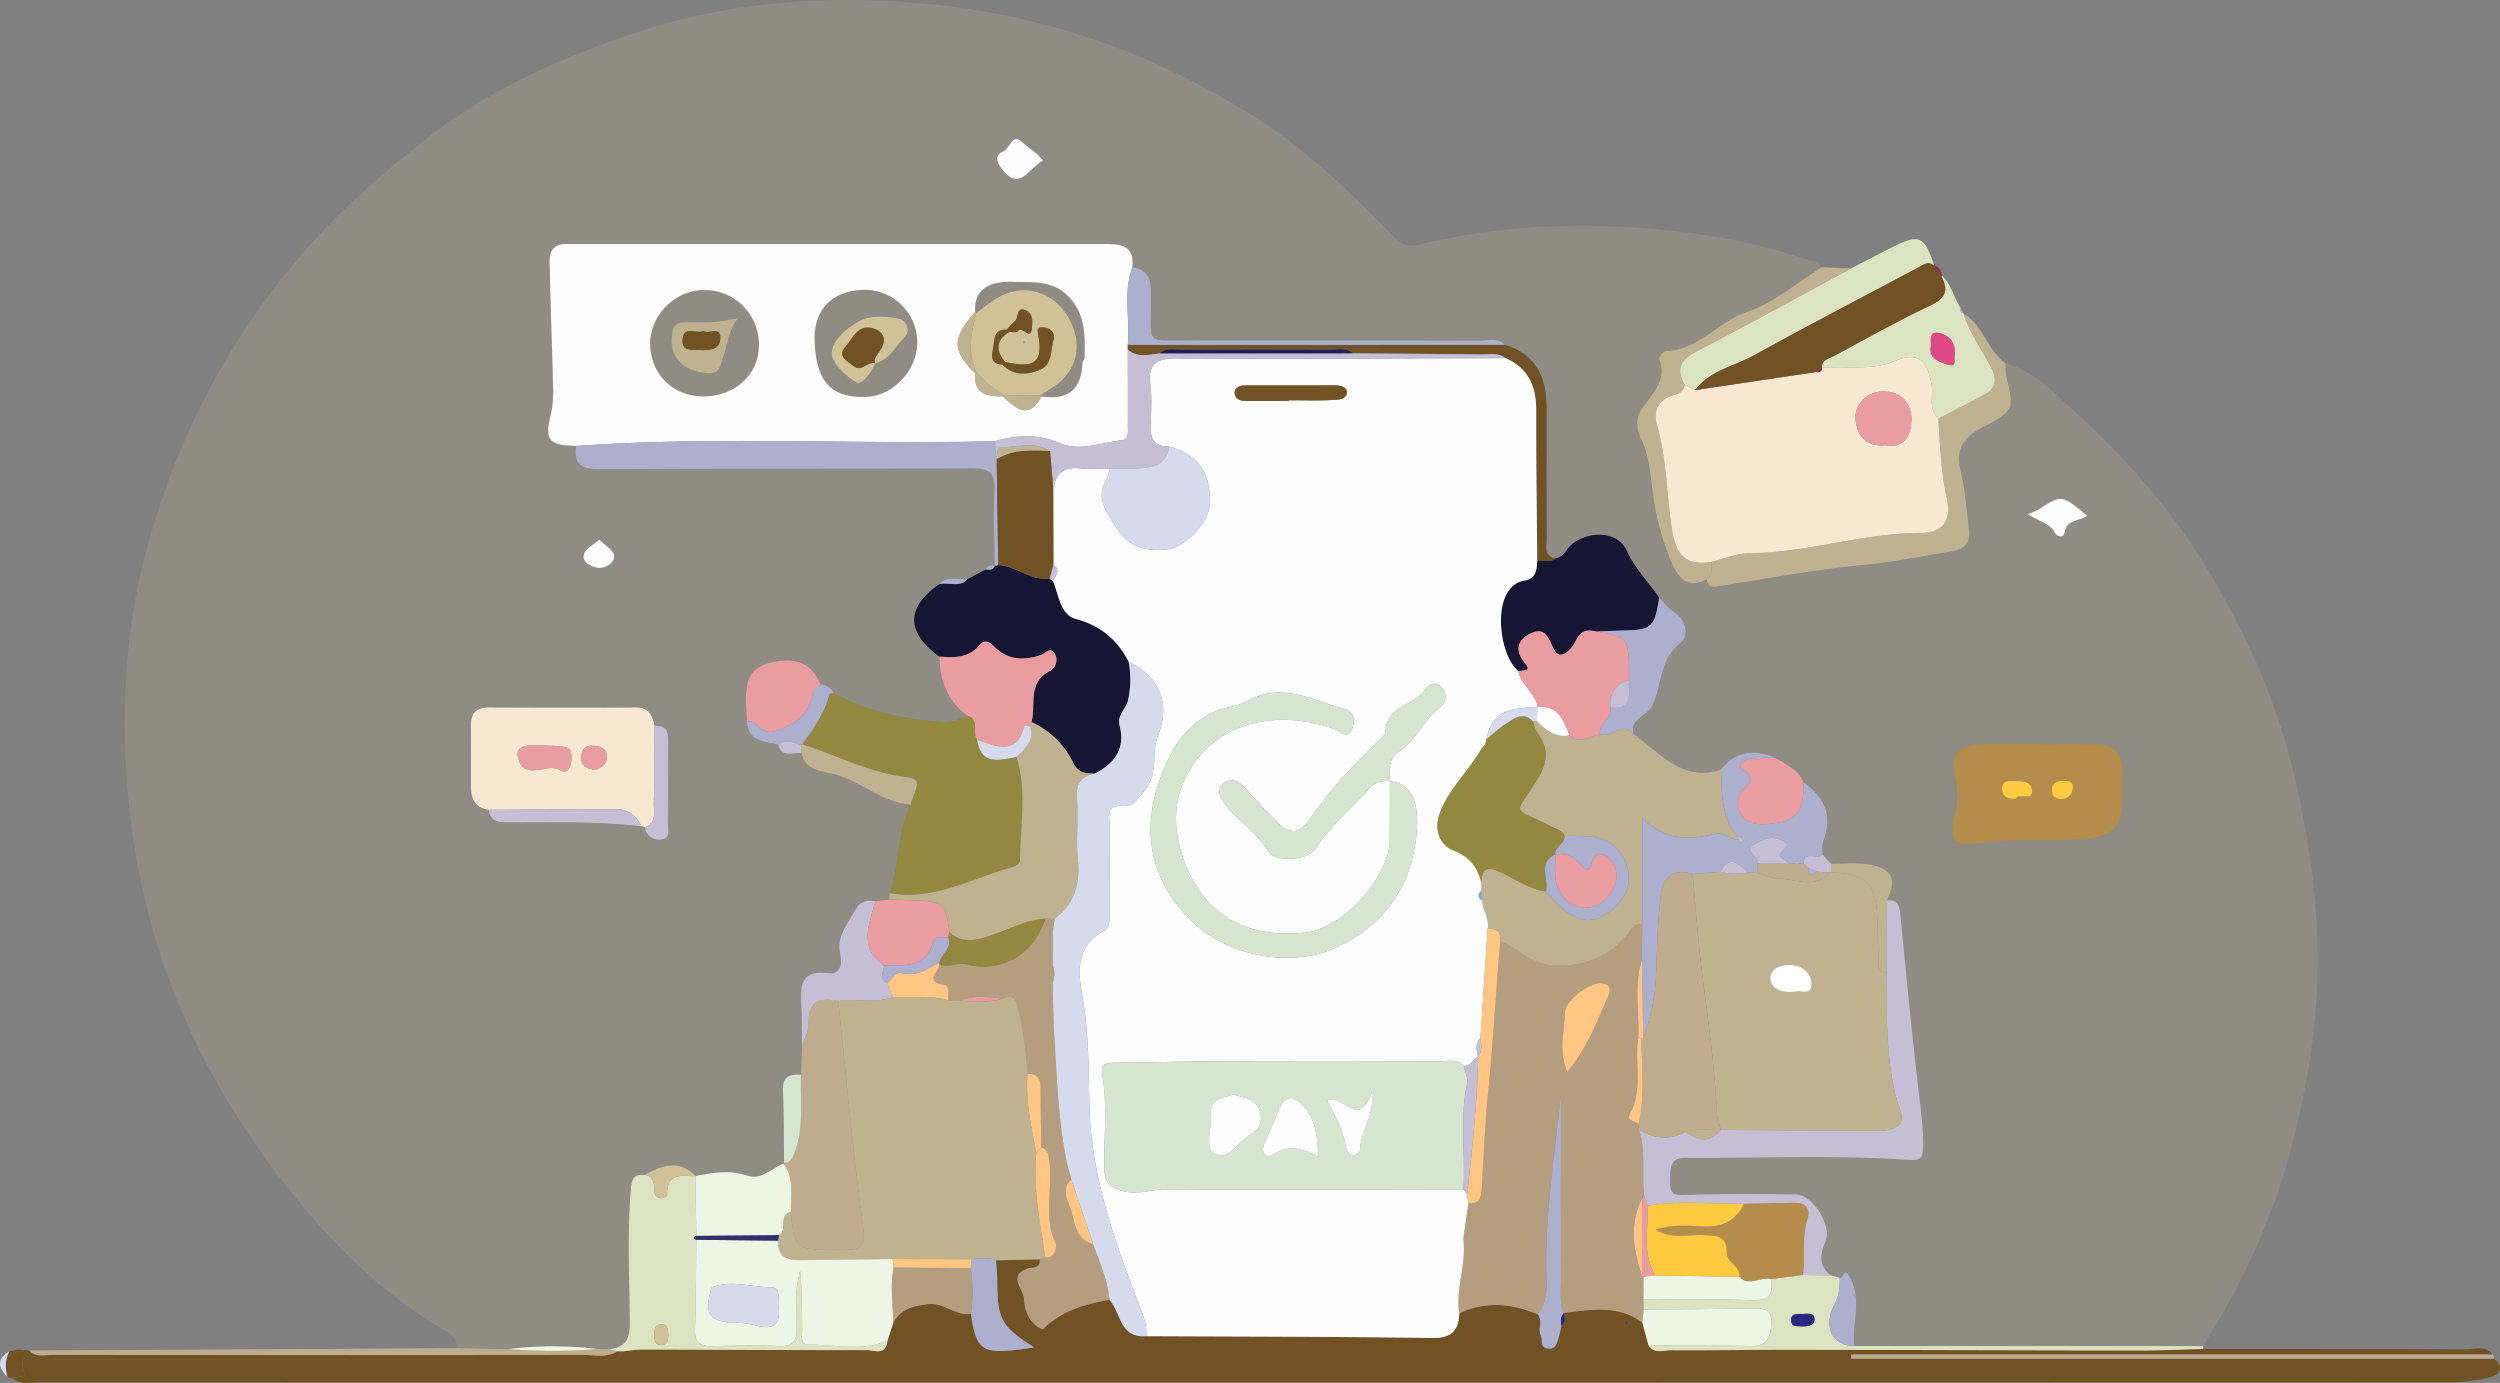 <svg id="Group_607" data-name="Group 607" xmlns="http://www.w3.org/2000/svg" xmlns:xlink="http://www.w3.org/1999/xlink" width="922.387" height="510.244" viewBox="0 0 922.387 510.244">
  <rect x="0" y="0" width="922.387" height="510.244" fill="#808080" stroke="none"/>
  <defs>
    <clipPath id="clip-path">
      <rect id="Rectangle_1709" data-name="Rectangle 1709" width="922.387" height="510.244" fill="none"/>
    </clipPath>
  </defs>
  <g id="Group_606" data-name="Group 606" clip-path="url(#clip-path)">
    <path id="Path_3443" data-name="Path 3443" d="M149.486,497.392c.279-3.3-1.577-4.923-4.294-6.5-22.153-12.834-40.3-30.59-56.04-50.2C68.673,415.185,52.122,387.218,41.4,355.739c-12.191-35.8-16.068-72.451-13.566-109.586,1.628-24.184,7.46-48,16.18-70.959a270.792,270.792,0,0,1,52.171-85.7c12.31-13.724,26.019-25.4,40.323-36.865C160.99,33,189.04,20.636,218.3,11.2,252.913.05,288.717-1.952,325,1.6a271.159,271.159,0,0,1,72.861,17.8A286.033,286.033,0,0,1,440.6,41.03c20.9,12.606,38.231,29.3,55.009,46.661,2.964,3.067,5.521,3.361,9.607,2.386,28.369-6.774,57.014-8.186,86.157-5.594C610,86.14,628.084,89.248,645.736,95.174c2.588.87,5.615.975,7.5,3.438-9.133,5.635-17.657,13.061-27.562,16.426-10.774,3.659-17.935,14.1-30.038,14.508-.9.031-2.714,2.366-2.467,3.011,3.4,8.954-3.988,13.587-7.348,19.946-1.224,2.318-.729,6.434.508,8.993,3.924,8.115,3.691,17.121,5.331,25.571a93.087,93.087,0,0,0,5.166,18.063c1.361,3.2,4.457,13.906,13.9,8.585.721,3.725,2.918,2.8,5.715,2.36,17.7-2.761,35.313-6.1,53.206-7.725,10.577-.96,21.028-3.273,31.542-4.93,4.712-.743,6.99-3.293,6.337-8.133-.97-7.2-1.4-14.538-3.11-21.562-1.888-7.753.862-12.258,7.535-15.745,12.4-6.48,12.293-6.626,9.221-19.648a21.164,21.164,0,0,1-.146-4.214c9.688,2.5,16.481,9.408,23.475,15.8,18.542,16.96,35.673,35.33,48.917,56.713,16.051,25.915,28.466,53.3,35.055,83.57,4.806,22.073,7.968,44.1,7.7,66.464-.252,21.269-3.609,42.316-8.753,63.086-6.837,27.6-18.454,52.99-33.612,76.9q-64.336-.023-128.67-.044c-.792-8.482,3.054-17.153-1.664-25.555-2.262-4.031-2.394,1.082-3.638.374l-3.382-.885c-4.632-3.686-3.812-8.047-1.808-12.754,2.374-5.581-4.8-17.035-10.828-17.1-13.281-.15-26.57-.231-39.844.116-3.761.1-6.879.874-6.694-4.386.148-4.152-.911-9.294,5.591-9.241,27.387.224,54.8-1.128,82.148.778,4.422.308,5.526-.5,5.6-4.5.134-6.777-.814-13.413-1.6-20.122-2.586-21.973-4.734-44-6.825-66.024-.326-3.445-1.258-5.346-4.909-5.183,3.846-8.016,1.891-11.882-7.389-13.282-4.349-.654-8.872-.141-13.316-.156l-3.132-3.412c.088-1.659-.219-3.462.331-4.947,3.293-8.895,1.266-15.165-7.3-21.793-2.015-4.673-6.541-6.436-10.412-8.959-7.713-3.122-14.643-2.726-20.061,4.457-13.491,4.33-21.56-5.222-30.725-11.967a1.28,1.28,0,0,0-1.038-.756l-.544-.486c-1.337-5.841,5.12-6.551,7.032-10.533,3.616-7.533,2.417-16.933,10.312-23.064,3.135-2.437,2.486-8.288-2.44-11.45-2.073-1.332-3.613-3.492-5.4-5.277-4.012-5.749-8.913-10.63-12-17.346-3.285-7.136-13.461-7.45-19.951-2.539-2.2,1.66-2.974,4.911-6.182,5.339-4.748-.668-3.375-4.332-3.385-7.156q-.092-23.959-.017-47.917c.041-11.313-3.62-20.126-15.458-23.659-2.541-2.685-5.844-1.565-8.808-1.572-35.811-.082-71.624.025-107.436-.093-16.567-.056-14.208,2.226-14.275-14.3-.022-5.639.868-11.372-6.848-12.7.785-8.623-5.132-8.538-11.056-8.536q-97.267.015-194.531.01c-1.409,0-2.823-.032-4.228.054-3.988.246-5.305,3.023-5.232,6.351.338,15.279.918,30.553,1.286,45.832a40.533,40.533,0,0,1-.85,10.868c-2.311,9.4-.717,11.131,9.357,11.4-.892,6.487,1.6,8.616,8.407,8.572,45.887-.3,91.776-.049,137.665-.279,6.152-.031,8.57,1.468,8.247,7.972-.457,9.245.027,18.537.109,27.81l-.027.036a3.185,3.185,0,0,0-3.433,1.478l-6.633,3.632c-3.489.319-7.348-1.529-10.332,1.755-12.371,8.714-12.353,17.726.054,26.765.119,8.781,2.923,16.3,10.208,21.725a15.608,15.608,0,0,1-9.678,2.374c-13.865-1.244-27.351-3.81-39.65-10.771a5.344,5.344,0,0,0-4.8-3.047c-3.609-9.432-11.236-10.006-19.23-7.849-8.966,2.418-8.378,10.125-8.092,17.3.056,1.409.141,2.816.214,4.223.461,7.408,6.509,7.261,11.532,8.5,1.307,5.232,5.564,2.627,8.612,3.234,1.6,6.716,7.673,6.471,12.54,7.807,9.722,2.666,17.364,10.463,27.865,11.109-5.387,10.225-3.973,22.1-7.965,32.657,0,.775,0,1.562,0,2.35q-2.572.308-5.137.61c-3.076-.608-5.859.184-7.316,2.92-2.826,5.314-7.4,10.108-5.661,17,.9,3.552-.476,7.137-4.106,6.641-11.245-1.533-10.655,5.416-10.278,12.784.245,4.768.16,9.554.221,14.331q-.184,5.177-.369,10.353c-4.231-.321-6.894.7-6.66,5.873.4,8.886.319,17.792.44,26.69l-.255.279c-4.456,1.546-7.962,6.218-13.464,4.333-6.385-2.185-12.679-1.071-19,.192l.034.019c-6.155-6.339-12.513-3.875-18.892-.428-4.4-.4-4.743,2.262-5.025,5.8-1.31,16.346-.454,32.7-.338,49.044.041,5.871-1.793,8.813-7.5,9.418q-2.093,0-4.186,0a134.321,134.321,0,0,0-33.253.01l-18.979-.369m69.5-192.142a5.137,5.137,0,0,0,6.041,4.466c3.638-.416,2.427-3.832,2.456-6.092.124-9.743.007-19.488.08-29.233.027-3.587.029-6.937-5.01-6.583-.787-3.83-2.058-6.821-6.976-6.782-18.037.143-36.078.076-54.117.005-4.576-.017-6.736,1.987-6.687,6.6.082,7.6-.008,15.2.02,22.8.017,4.43,1.693,7.635,6.524,8.347.466,3.47,2.726,4.641,5.927,4.655,16.834.07,33.688-.581,50.465,1.463a1.646,1.646,0,0,1,1.276.353m514.167-30.638v-.082c-7.035,0-14.074-.126-21.106.032-8.167.185-11.442,3.88-9.714,11.744a29.891,29.891,0,0,1-.255,14.822c-2.355,8.755.442,11.552,9.119,10.082,12.385-2.1,24.945-.7,37.425-1.572,9.279-.646,15.22-2.8,15.442-12.572.09-3.929-.042-7.866.16-11.787.367-7.076-3.208-10.458-9.97-10.63-7.029-.178-14.067-.039-21.1-.039M729.2,189.688c4.1,2.755,8.023,3.195,9.946,6.816.834,1.574,3.29,2.214,3.708-.269.8-4.731,5.581-3.842,8.242-6.007-9.474-7.747-9.464-7.732-17.786-2.316a33.26,33.26,0,0,1-4.111,1.776M365.865,59.3c-2.364-3.195-5.423-4.714-7.841-6.973-3.557-3.322-4.337,2.549-6.871,3.589-2.16.887-3.214,2.569-.877,5.832,6.959,9.722,10.252.068,15.588-2.449M202.09,199.079c-2.077,1.939-5.292,3.533-5.693,5.659-.552,2.925,3.144,4.6,5.537,4.789,2.559.2,6.017-1.876,5.691-4.568-.252-2.08-3.453-3.8-5.535-5.88" transform="translate(18.962 0)" fill="rgba(209,193,150,0.19)"/>
    <path id="Path_3444" data-name="Path 3444" d="M918.321,310.1c4.478,3.7,1.39,6.046-1.915,6.923a55.015,55.015,0,0,1-13.982,1.706q-444.643.128-889.288.044c-3.525,0-7.389,1.207-10.519-1.664l4.84-.632c-4.077-11.472,5.834-6,8.556-6.016,67.985-.348,135.972-.229,203.959-.289,2.748,0,6.5,1.767,7.739-2.8,2.513-.24,5.027-.693,7.54-.688,27.54.065,55.082.267,82.622.212,2.762-.005,7.212,2.247,7.727-3.428q1.06-3.25,2.123-6.5c2.671-5.3,7.387-6.308,12.823-6.988,5.9-.737,10.113,4.49,15.826,3.518,2.269,14.431,3.975,15.337,23.406,12.419-11.913-7.442-13.62-10.451-13.658-23.688-.009-2.809-.277-5.618-.425-8.427q8.024-.189,16.054-.381c.36,3.642-2.6,2.739-4.541,3.428-7.367,2.612-1.373,7.685-1.246,11.1.153,4.118,1.866,9.238,6.859,11.338.212.09.794-.7,1.208-1.077,6.66-6.05,14.907-8.332,23.473-9.855,4.284,4.717,3.778,14.275,13.585,13.415,35.191.173,70.383.172,105.567.666,7,.1,9.675-2.67,9.912-9.039,9.7-4.682,19.332-3.65,28.935.311,2,2.4-.034,5.387,1.185,7.934.76,1.586-.41,4.22,2.437,4.643,3.171.471,3.462-2.143,4.148-4.179a41.041,41.041,0,0,0,.943-4.06c1.524-1.343,1.349-3.052,1.037-4.791l-.233-.032c10-1.139,20.109-3.219,29.122,3.591q1.116,4.152,2.235,8.3c2.2,3.377,5.642,1.817,8.478,1.835,14.822.1,29.647-.172,44.471-.153,42.911.051,85.822.209,128.733.248,7.6.007,15.194-.357,22.792-.549,32.348.022,64.7-.015,97.041.155,3.322.017,7.224-1.682,9.97,1.886q-118.34,0-236.682,0c0,.522.005,1.042.007,1.563ZM598.2,297.454c.141-.5.226-.8.313-1.1-.192.058-.545.11-.549.173a3.791,3.791,0,0,0,.236.928" transform="translate(1.83 191.22)" fill="#705225"/>
    <path id="Path_3445" data-name="Path 3445" d="M480.842,86.467a21.037,21.037,0,0,0,.146,4.214c3.071,13.022,3.176,13.168-9.223,19.648-6.673,3.487-9.421,7.992-7.533,15.745,1.71,7.024,2.14,14.36,3.11,21.56.651,4.84-1.625,7.392-6.337,8.135-10.516,1.655-20.967,3.97-31.542,4.928-17.893,1.623-35.5,4.966-53.206,7.727-2.8.437-4.994,1.365-5.715-2.362,2.566-1.586,1.637-4.133,1.767-6.388,4.617-1.128,9.229-3.2,13.853-3.225,21.465-.1,42.012-7.464,63.494-7.486,8.257-.008,11.3-4.853,9.459-12.946-2.185-9.612-2.445-19.414-3.118-29.18,5.448-2.828,10.879-5.69,16.348-8.476,4.609-2.349,5.664-5.486,3.231-10.261-3.394-6.663-8.069-12.677-10.217-19.969,7.309,4.3,8.769,13.532,15.483,18.336" transform="translate(259.148 47.649)" fill="rgba(209,193,150,0.76)"/>
    <path id="Path_3446" data-name="Path 3446" d="M427.751,62.765c5.19-2.666,10.363-5.363,15.571-7.994,9.686-4.894,11.557-4.043,15.164,6.791l-.16.112c-1.953-1.8-3.525-.445-5.287.5C432.757,73,412.307,83.525,392.22,94.7c-7.389,4.111-16.445,5.554-21.91,12.932q-1.912-.966-3.822-1.93c-3.423-5.89-1.56-9.34,4.42-12.438,19.094-9.885,37.916-20.3,56.842-30.5" transform="translate(255.121 36.307)" fill="#dbe3c0"/>
    <path id="Path_3447" data-name="Path 3447" d="M447.861,73.92c2.148,7.292,6.823,13.306,10.217,19.969,2.434,4.775,1.378,7.912-3.231,10.261-5.469,2.787-10.9,5.649-16.353,8.476-3.837-3.652-1.766-8.493-2.507-12.756-1.521-8.755-5.217-12.064-13.16-8.652-9.088,3.9-18.2,1.81-27.256,2.7-.2-3.079,2.547-3.416,4.35-4.386,11.8-6.345,23.484-12.939,35.585-18.652,5.674-2.68,6.964-5.618,4.09-10.835l.24-.194c3.574,3.265,4.316,8.164,6.937,11.981a1.4,1.4,0,0,0,1.045,1.939Zm-3.38,15.753c.685-4.966-1.718-7.717-5.554-8.626-4.4-1.043-2.884,3.575-3.191,5.108-.841,4.2,3.013,5.465,6.165,6.483,3.6,1.162,2.335-1.912,2.58-2.965" transform="translate(276.646 41.86)" fill="#dbe3c0"/>
    <path id="Path_3448" data-name="Path 3448" d="M563.136,304.116c-7.6.192-15.194.554-22.792.547-42.911-.039-85.82-.2-128.731-.248-14.825-.017-29.649.251-44.473.155-2.835-.019-6.274,1.541-8.477-1.837,12.662.07,25.329-.029,37.984.282,5.878.144,6.869-3.225,7.34-7.9.532-5.288-2.3-6.026-6.592-5.948-13.5.24-27.008.277-40.511.393q-.041-1.912-.08-3.825c13.372.088,26.755-.105,40.114.387,6.24.231,7.982-2.2,6.9-7.792l11.812-1.514q5.124.064,10.247.124l3.378.885c-.024,3.5-.224,6.592-2.06,10.1-4.3,8.217-.483,15.062,7.363,15.08q64.336.02,128.67.042a.808.808,0,0,1-.1,1.064M415.294,295.8c2.031-.007,4.575-.26,4.655-2.493.1-2.8-2.739-2.131-4.519-2.107s-4.417-.422-4.135,2.6c.211,2.243,2.388,1.847,4,2" transform="translate(249.541 193.599)" fill="#dbe3c0"/>
    <path id="Path_3449" data-name="Path 3449" d="M434.264,58.488c-18.926,10.206-37.748,20.617-56.842,30.5-5.98,3.1-7.843,6.548-4.42,12.439-.423,2.17-1.71,3.181-3.909,3.744-5.63,1.436-7.853,5.642-6.373,10.845,3.552,12.487,3.559,25.47,5.465,38.159,1.5,10.006,4.882,14.013,14.664,12.562-.131,2.255.8,4.8-1.767,6.39-9.442,5.321-12.538-5.387-13.9-8.584a93.154,93.154,0,0,1-5.164-18.063c-1.64-8.451-1.407-17.456-5.331-25.572-1.237-2.559-1.733-6.673-.508-8.993,3.36-6.359,10.742-10.992,7.346-19.944-.245-.646,1.563-2.981,2.469-3.011,12.1-.408,19.264-10.851,30.036-14.509,9.907-3.365,18.43-10.789,27.562-16.424l10.672.459" transform="translate(248.608 40.584)" fill="rgba(209,193,150,0.76)"/>
    <path id="Path_3450" data-name="Path 3450" d="M228.659,293.658c-1.237,4.57-4.993,2.8-7.739,2.8-67.987.059-135.976-.061-203.961.287-2.721.015-12.631-5.455-8.556,6.018q-2.419.316-4.84.632-.839-.051-1.677-.139c-.877-3.259-.974-6.464.656-9.552q1.552-.337,3.1-.671l.088-.014,4.135.311c2.541,2.687,5.848,1.6,8.821,1.6q97.912.13,195.824.049c4.113-.005,8.483,1.193,12.361-1.366l1.786.042" transform="translate(0.883 204.932)" fill="#705225"/>
    <path id="Path_3451" data-name="Path 3451" d="M639.058,295.646H401.922l-.005-1.563q118.34,0,236.681,0a2.166,2.166,0,0,1,.461,1.565" transform="translate(281.091 205.673)" fill="#bfac8f"/>
    <path id="Path_3452" data-name="Path 3452" d="M223.331,293.846c-3.876,2.561-8.249,1.361-12.36,1.366q-97.912.117-195.826-.049c-2.974,0-6.281,1.086-8.821-1.6q41.32-.224,82.642-.45l75.056-.42,18.974.367a209.989,209.989,0,0,0,33.26-.008c1.4,0,2.79,0,4.177,0l2.9.792" transform="translate(4.423 204.702)" fill="#bfac8f"/>
    <path id="Path_3453" data-name="Path 3453" d="M3.424,293.424c-1.63,3.088-1.535,6.293-.656,9.552-3.241-3.421-4.352-6.7.656-9.552" transform="translate(0 205.214)" fill="#d5dbed"/>
    <path id="Path_3454" data-name="Path 3454" d="M419.989,57.59c1.92.566,2.569,2.08,2.875,3.849l-.24.194q-1.4-1.963-2.8-3.927Z" transform="translate(293.617 40.277)" fill="#922549"/>
    <path id="Path_3455" data-name="Path 3455" d="M426.78,68.845a1.4,1.4,0,0,1-1.045-1.941q.523.971,1.045,1.941" transform="translate(297.684 46.791)" fill="#adafce"/>
    <path id="Path_3456" data-name="Path 3456" d="M3.928,293.194l-.088.014,0-.433Z" transform="translate(2.686 204.759)" fill="#206eb4"/>
    <path id="Path_3457" data-name="Path 3457" d="M129.31,127.485c-10.074-.268-11.666-2-9.357-11.4a40.543,40.543,0,0,0,.851-10.869c-.37-15.277-.95-30.551-1.286-45.83-.075-3.327,1.244-6.1,5.231-6.352,1.405-.087,2.819-.054,4.228-.054q97.265,0,194.531-.01c5.924,0,11.841-.085,11.056,8.536-3.57,9.387-.766,19.154-1.706,28.7q0,.879,0,1.762c.015,9.279.073,18.559.012,27.837-.014,2.126.664,5.275-2.3,5.6-7.688.839-15.412,4.293-23.166.916-7.9-3.443-15.745-2.8-23.7-.573-51.457,1.246-102.964-1.929-154.392,1.738m157.462-18.273c4.751,4.41,9.5,8.918,14.241-.012,9.469,1.5,14.637-2.321,15.1-12.077.037-.8.78-1.58.8-2.377.17-8.341.353-16.435-6.629-23.049-5.732-5.43-13.272-4.51-19.319-4.746-4.96-.194-15.25.27-14.378,11.1-8.66,9.705-8.668,14.088-.042,22.642-.612,7.654,4.4,8.578,10.227,8.521m-110.7-.008c11.736.082,20.61-7.963,20.688-18.756a20.071,20.071,0,0,0-20.3-20.472c-10.655-.025-20,9.426-19.81,20.031.2,11.014,8.4,19.12,19.426,19.2m41.251-20.078c.687,14.931,6.257,20.777,19.271,20.224,10.054-.427,19.069-10.558,18.578-20.877a19.45,19.45,0,0,0-19.981-18.579c-11.775.427-18.4,7.562-17.867,19.232" transform="translate(83.242 37.045)" fill="#fefdfd"/>
    <path id="Path_3458" data-name="Path 3458" d="M379.325,162.579c9.165,6.745,17.233,16.3,30.723,11.969.4,8.607-.051,17.422,6.046,24.636a3.879,3.879,0,0,1,.389,1.215c-3.146.075-4.918-3.186-9.1-2.145-8.624,2.15-17.747,2.739-26.378-6.009v39.329c-3.205-.556-4.17,2.053-5.756,3.932-6.92,8.2-15.6,11.549-26.5,11.233-8.381-.243-13.445-6.068-20.112-9.121.143-3.3-1.334-4.831-4.7-4.311.721-3.776-1.817-6.944-1.983-10.555q-.15-1.8-.3-3.6-.023-1.5-.048-3c.34-3.9,1.037-6.342,6.176-4.214,5.9,2.444,11.1,6.58,17.634,7.51a75.4,75.4,0,0,0,5.771,6.072c5.27,4.471,10.844,6.383,17.223,1.761,5.763-4.175,8.991-9.579,7.081-16.562-1.942-7.1-7.083-11.2-14.693-11.632-2.794-.158-5.6-.126-8.395-.18-1.094-2.243-3.361-2.634-5.351-3.643-14.547-7.375-13.394-3.339-5.04-16.693,4-6.385,4.847-11.476.418-17.49-.935-1.269-1.234-3.006-1.825-4.527l.775.168.771-.185c3.239,3.463,6.8,6.2,11.976,5.314,3.9,3.487,7.523.25,11.251-.461,4.131,1.681,8.22-5.158,12.368-.061l.54.488c-.041.78.275,1.077,1.042.758" transform="translate(224.921 109.481)" fill="rgba(209,193,150,0.76)"/>
    <path id="Path_3459" data-name="Path 3459" d="M185.663,150.407c12.3,6.962,25.786,9.528,39.652,10.772a15.6,15.6,0,0,0,9.676-2.374c5.01,1.414,1.689,6.259,3.681,8.917,1.507,9.717,8.283,7.457,14.54,6.376,3.956,12.548,1.336,25.348,1.339,38.039,0,1.74-2.08,2.413-3.771,2.889-14.6,4.123-28.371,12.19-44.444,9.335,4-10.563,2.583-22.444,7.97-32.669.076-3.536,5.516-9.386-1.169-10.1-13.972-1.487-26.006-8.036-38.943-12.161,4.026-5.761,8.2-11.435,9.98-18.426.078-.306.974-.406,1.489-.6" transform="translate(121.827 105.191)" fill="rgba(156,140,34,0.68)"/>
    <path id="Path_3460" data-name="Path 3460" d="M207.8,156.48c-12.407-9.041-12.426-18.052-.054-26.767,3.392-.89,7.338,1.473,10.332-1.754q3.316-1.817,6.633-3.632c1.349-.02,2.959.562,3.434-1.478l.025-.037.673.08.642-.221c6.685.3,11.972,5.967,19,4.95a3.275,3.275,0,0,0,1.217.921c2.148,5.134,2.593,12.433,8.395,14,9.255,2.5,15.308,7.688,19.507,15.791a35.371,35.371,0,0,1-.2,14.193c-.678,3.256-4.133,5.472-3.13,9.33,2.228,8.572-1.8,14.039-9.126,17.765-3.31-.114-6.043.005-8.07-4.1A31.605,31.605,0,0,0,241.772,180.6c1.71-6.441-1.606-14.555,6.767-18.832a4.667,4.667,0,0,0,1.7-6.6c-1.626-2.42-3.375.163-5.066.738-6.3,2.14-12.31,1.847-17.164-3.156-2.027-2.089-3.722-2.561-5.526-.416-4.009,4.763-9.294,4.524-14.681,4.146" transform="translate(138.811 85.793)" fill="#161534"/>
    <path id="Path_3461" data-name="Path 3461" d="M108.779,191.354c-4.831-.712-6.507-3.919-6.524-8.349-.029-7.6.061-15.2-.02-22.8-.049-4.616,2.111-6.621,6.687-6.6,18.039.071,36.079.138,54.117-.005,4.918-.039,6.187,2.952,6.976,6.782-.068,9.42.049,18.846-.3,28.256-.121,3.217,1.31,7.389-3.266,9.187a1.64,1.64,0,0,0-1.276-.353c-1.914-4.252-5.122-6.422-9.872-6.385-15.507.122-31.012.184-46.519.267m30.539-19.006c.039-4.57-.374-4.668-15.3-4.711-2.685-.008-4.974,1.292-4.532,3.694,1.9,10.358,10.806,2.15,15.8,5.469,2.517,1.67,4.17-1.518,4.029-4.452m8.541,4.349c2.568-.817,4.784-2.345,4.6-5.149-.2-3.064-3.016-3.859-5.565-3.873-2.62-.015-3.983,1.779-4,4.389-.017,3.249,2.326,4.073,4.957,4.633" transform="translate(71.5 107.425)" fill="#f7e8d2"/>
    <path id="Path_3462" data-name="Path 3462" d="M426.532,333.861q-5.124-.061-10.249-.122c1.066-6.741-.564-13.666,1.655-20.374,1.382-4.179-.719-6.345-5.047-6.279-6.116.093-12.232.255-18.348.387-11.814.1-23.659-1.295-35.432.715q-.706-1.9-1.411-3.807c-.894-8.024.768-16.244-1.828-24.141,5.613,3.178,11.32,3.931,17.176.644,4.512,3.5,8.886,4.3,12.965-.659l.019-.01q29.133.2,58.268.382c4.529.02,9.945-1.65,8.208-6.6-5.966-17.016-5.093-34.484-5.37-51.938q.112-13.309.226-26.617c3.652-.163,4.585,1.738,4.911,5.183,2.09,22.027,4.238,44.053,6.823,66.024.79,6.709,1.737,13.345,1.6,20.122-.078,4.005-1.184,4.811-5.606,4.5-27.348-1.9-54.761-.554-82.146-.778-6.5-.053-5.443,5.09-5.591,9.241-.187,5.26,2.931,4.485,6.694,4.386,13.274-.347,26.561-.265,39.842-.116,6.024.068,13.2,11.522,10.828,17.1-2,4.707-2.823,9.068,1.81,12.754" transform="translate(248.888 136.679)" fill="#c4bfd4"/>
    <path id="Path_3463" data-name="Path 3463" d="M455.7,161.649c7.035,0,14.073-.138,21.1.041,6.762.172,10.336,3.553,9.97,10.628-.2,3.922-.071,7.86-.16,11.787-.224,9.773-6.165,11.926-15.444,12.572-12.48.868-25.039-.525-37.425,1.572-8.677,1.47-11.474-1.327-9.117-10.082a29.9,29.9,0,0,0,.253-14.82c-1.727-7.866,1.548-11.559,9.715-11.744,7.032-.16,14.069-.034,21.1-.034Zm-8.51,20.063c1.348-2.43,6.257,1.268,6.169-2.937-.075-3.506-3.708-3.516-6.507-3.543-2.177-.02-4.909-.335-4.605,3.074.236,2.654,2.185,3.643,4.943,3.406m17.41-6.566c-2.133.1-3.943.607-3.954,3.254-.01,2.474,1.356,3.572,3.72,3.44,2.8-.156,3.971-2.219,4.029-4.52.058-2.316-2.148-2.07-3.795-2.173" transform="translate(296.413 112.963)" fill="rgba(241,156,17,0.46)"/>
    <path id="Path_3464" data-name="Path 3464" d="M245.527,156.759a31.6,31.6,0,0,1,15.306,14.922c2.027,4.106,4.76,3.987,8.074,4.1-5.037,1.02-7.095,3.633-6.619,9.168.644,7.467-.408,15.089.345,22.535.911,9.012-1.217,16.312-8.56,21.847l-1.812-.063a2.193,2.193,0,0,0-1.6.059c-6.33.253-11.834,3.237-17.636,5.263-5.931,2.072-11.952,4.813-17.809-.265-1.179-10.353-2.467-11.512-12.965-11.761-3.047-.073-6.092-.206-9.139-.311,0-.785,0-1.572,0-2.347,16.068,2.865,29.836-5.2,44.439-9.323,1.691-.478,3.771-1.15,3.769-2.891,0-12.691,2.619-25.491-1.334-38.039,3.163-3.083,6.682-6,5.173-11.224q.184-.836.369-1.672" transform="translate(135.057 109.633)" fill="rgba(209,193,150,0.76)"/>
    <path id="Path_3465" data-name="Path 3465" d="M176.567,244.743q.186-5.177.369-10.348c.853-2.869,2.5-5.768,2.413-8.614-.252-8.346,4.2-9.642,10.969-8.276,2.942,27.785,5.339,55.644,9.177,83.305,1.077,7.778-.928,8.516-7.272,8.541-18.11.075-18.11.235-19.342-14.037-.291-6.009,1.434-12.334-2.792-17.725l.257-.284a3.256,3.256,0,0,0,3.173-2.121c4.478-9.826,2.688-20.234,3.049-30.443" transform="translate(118.956 151.791)" fill="#bfac8f"/>
    <path id="Path_3466" data-name="Path 3466" d="M135.215,320.162c-.969-.265-1.937-.529-2.9-.794,5.715-.6,7.549-3.547,7.508-9.418-.116-16.341-.972-32.7.338-49.046.282-3.538.624-6.2,5.027-5.8,3.988.506,3.453,3.669,3.8,6.361a2.25,2.25,0,0,0,2.1,2.2c1.256.114,2.575-.484,2.546-1.579-.216-8.208,5.71-6.39,10.446-6.549l-.034-.02q.166,11.045.328,22.088c-1.331.493-1.22.972.012,1.438-.141,10.988-.124,21.983-.495,32.965-.163,4.869,1.786,6.436,6.458,6.288,8.182-.258,16.384-.309,24.564-.039,4.712.155,6.441-1.431,6.481-6.247.059-7.124-.924-14.343,1.292-21.4.7,7.255.647,14.506.726,21.755.022,2.094-.836,5.433,2.355,5.4,9.714-.1,19.6,2.525,29.121-1.456-.515,5.673-4.966,3.423-7.727,3.428-27.54.054-55.08-.148-82.622-.212-2.513-.005-5.027.447-7.538.688l-1.786-.042m18.827-6.063c-.168-1.907-.11-4.155-2.935-3.851-2.121.228-2.255,2.116-2.187,3.774.061,1.557-.217,3.56,2.048,3.827,2.753.323,2.964-1.732,3.074-3.751" transform="translate(92.54 178.386)" fill="#dbe3c0"/>
    <path id="Path_3467" data-name="Path 3467" d="M346.126,124.753c3.208-.43,3.987-3.679,6.182-5.341,6.49-4.91,16.666-4.6,19.951,2.541,3.091,6.716,7.992,11.6,12,17.346-1.643,11.051-2.785,12.025-13.93,12.164-3.069.037-6.136.241-9.2.369-3.711-.972-5.951-.233-7.868,3.793-1.066,2.24-5.515,7.965-8.053,2.342-2.157-4.775-3.543-7.831-8.493-5.4-4.757,2.337-5.868,6.218-1.944,10.949,2.744,3.307-.952,2.484-2.454,2.931-6.662-5.591-8.718-23.1-3.5-29.805a8.563,8.563,0,0,1,5.44-3.6c4.559-.607,4.779-3.885,4.991-7.3,2.287-.365,4.8.856,6.876-1" transform="translate(227.91 81.198)" fill="#161534"/>
    <path id="Path_3468" data-name="Path 3468" d="M280.891,141.507l-.641.219-.675-.078c-.082-9.272-.566-18.564-.107-27.81.323-6.5-2.1-8-8.247-7.97-45.888.228-91.778-.024-137.665.277-6.808.044-9.3-2.085-8.408-8.57,51.43-3.667,102.935-.493,154.392-1.738l.78,6.786.571,38.885" transform="translate(87.404 66.957)" fill="#adafce"/>
    <path id="Path_3469" data-name="Path 3469" d="M391.712,194.371c-6.1-7.212-5.642-16.029-6.046-24.636,5.419-7.185,12.349-7.581,20.066-4.456a76.239,76.239,0,0,0-9.238.352c-2.119.323-5.484,2.393-2.721,4.141,4.563,2.886,2.442,4.818.35,7.066a7.4,7.4,0,0,0-1.072,9.28c1.725,2.816,4.969,3.931,8.748,3.679,11.556-.77,14.462-3.74,14.341-15.561,8.57,6.626,10.6,12.9,7.3,21.791-.551,1.485-.241,3.29-.331,4.947-1.708,2.451-6.7-1.949-7.032,3.365a11.53,11.53,0,0,1-1.589-.009c-.619-1.144-1.21-1.108-1.776.041a9.424,9.424,0,0,1-1.654,0c-4.257-2.843-4.257-2.843-3.195-4.009,3.171-3.48,2.928-3.713-1.329-5.139-3.643-1.222-6.633.958-8.925,2.264-3.713,2.117,2.366,4.106,1.511,6.808q.049,1.751.1,3.5l-3.489-.212c-3.341-2.69-6.65-7.107-10.178-.2q-5.192.405-10.388.812c-7.108-2.456-10.924,1.575-11.671,7.544-1.28,10.22-1.417,20.593-1.837,30.91a73.223,73.223,0,0,1-4.68,21.936q-.255-14.275-.512-28.551.079-6.638.158-13.277V187.433c8.633,8.75,17.753,8.159,26.379,6.011,4.182-1.042,5.955,2.218,9.1,2.145l1.305.76c.622-1.674-.622-1.752-1.7-1.976" transform="translate(249.302 114.293)" fill="#adafce"/>
    <path id="Path_3470" data-name="Path 3470" d="M237.937,168.967c-.122.557-.246,1.115-.367,1.669-.763-.168-2.192-.5-2.2-.479-2.9,11.51-10.4,7.815-17.521,5.331-1.992-2.658,1.329-7.5-3.681-8.915-7.284-5.424-10.089-12.946-10.208-21.725,5.389.376,10.672.617,14.681-4.146,1.806-2.146,3.5-1.672,5.526.415,4.855,5,10.864,5.3,17.164,3.157,1.691-.574,3.44-3.159,5.066-.739a4.666,4.666,0,0,1-1.7,6.6c-8.373,4.279-5.057,12.394-6.767,18.834" transform="translate(142.647 97.426)" fill="#ea9da1"/>
    <path id="Path_3471" data-name="Path 3471" d="M151.32,279.282l-.331-22.09c6.32-1.261,12.614-2.377,19-.19,5.5,1.885,9.007-2.787,13.464-4.335,4.221,5.4,2.5,11.722,2.789,17.728-4.942,1.1-.947,6.784-4.442,8.628l-30.478.26" transform="translate(105.598 176.708)" fill="#edf6e5"/>
    <path id="Path_3472" data-name="Path 3472" d="M402.789,153.594c-2.072,1.852-4.588.63-6.876,1-.141-18.523-.427-37.046-.36-55.57.031-8.818-2.9-15.52-11.275-19.24-2.736-2.146-5.96-1.326-8.991-1.363-15.791-.2-31.585-.292-47.377-.423-2.4-2.184-5.36-1.326-8.087-1.336q-27.481-.1-54.96.014c-2.722.012-5.688-.887-8.075,1.344-4.084.493-8.25,1.7-11.93-1.359,0-.588,0-1.176,0-1.762q69.536-.018,139.073-.032c11.838,3.531,15.5,12.344,15.458,23.659q-.087,23.959.017,47.916c.01,2.826-1.363,6.49,3.385,7.158" transform="translate(171.246 52.357)" fill="#705225"/>
    <path id="Path_3473" data-name="Path 3473" d="M187.655,232.534c-6.769-1.366-11.219-.07-10.969,8.276.085,2.848-1.558,5.747-2.411,8.616-.063-4.784.022-9.569-.221-14.338-.377-7.368-.967-14.317,10.278-12.784,3.63.495,5-3.089,4.106-6.641-1.738-6.894,2.835-11.688,5.661-17,1.456-2.736,4.24-3.528,7.314-2.923-2.306,8.335-6.551,16.929,3.1,23.706.172,2.151-2.428,4.814,1.169,6.339q1.02,2.648,2.038,5.3c-6.539,2.546-13.413.471-20.065,1.451" transform="translate(121.62 136.76)" fill="#c4bfd4"/>
    <path id="Path_3474" data-name="Path 3474" d="M346.62,142.285c3.067-.127,6.135-.333,9.2-.37,11.144-.138,12.286-1.113,13.93-12.164,1.783,1.784,3.324,3.944,5.4,5.277,4.925,3.164,5.576,9.013,2.439,11.45-7.9,6.131-6.7,15.531-10.312,23.064-1.912,3.982-8.369,4.692-7.03,10.533-4.15-5.1-8.239,1.74-12.366.058-.573-4,4.615-5.747,3.846-9.821,8.995,1.135,6.483-5.465,6.837-10.14.129-15.736.129-15.736-11.943-17.886" transform="translate(242.418 90.744)" fill="#adafce"/>
    <path id="Path_3475" data-name="Path 3475" d="M194.4,219.618c-9.652-6.78-5.406-15.373-3.1-23.71q2.569-.3,5.139-.607c3.047.1,6.094.235,9.141.308,10.5.25,11.783,1.409,12.963,11.763q-.229.971-.454,1.936c-1.886.1-4.921-.639-5.35,1.071-2.609,10.405-10.72,9.2-18.338,9.24" transform="translate(131.731 136.589)" fill="#ea9da1"/>
    <path id="Path_3476" data-name="Path 3476" d="M162.308,165.951c-.071-1.407-.158-2.814-.214-4.223-.286-7.178-.874-14.887,8.092-17.3,7.994-2.155,15.622-1.58,19.23,7.849-.955,1-2.564,1.879-2.755,3-1.341,7.916-5.725,11.454-13.585,14.1-5.99,2.021-6.682-4.493-10.769-3.428" transform="translate(113.275 100.28)" fill="#ea9da1"/>
    <path id="Path_3477" data-name="Path 3477" d="M401.565,173.471c.119,11.821-2.785,14.793-14.343,15.563-3.779.252-7.023-.863-8.75-3.681a7.4,7.4,0,0,1,1.074-9.279c2.094-2.25,4.211-4.18-.35-7.068-2.763-1.749.6-3.819,2.721-4.14a76.26,76.26,0,0,1,9.24-.353c3.866,2.52,8.393,4.284,10.409,8.957" transform="translate(263.88 115.057)" fill="#ea9da1"/>
    <path id="Path_3478" data-name="Path 3478" d="M384,86.659l-139.074.032c.94-9.545-1.864-19.312,1.706-28.7,7.717,1.329,6.826,7.064,6.849,12.7.066,16.526-2.293,14.244,14.275,14.3,35.813.117,71.625.012,107.436.093,2.964.007,6.269-1.113,8.808,1.572" transform="translate(171.176 40.558)" fill="#adafce"/>
    <path id="Path_3479" data-name="Path 3479" d="M174.424,161.605c12.936,4.123,24.969,10.672,38.939,12.159,6.685.712,1.247,6.56,1.171,10.1-10.5-.644-18.144-8.441-27.866-11.107-4.867-1.336-10.942-1.091-12.538-7.805q-.133-1.583-.262-3.164Z" transform="translate(121.599 113.023)" fill="rgba(209,193,150,0.76)"/>
    <path id="Path_3480" data-name="Path 3480" d="M106.085,175.928c15.507-.083,31.014-.144,46.519-.267,4.75-.037,7.958,2.133,9.872,6.385-16.775-2.046-33.629-1.4-50.463-1.465-3.2-.014-5.462-1.183-5.927-4.653" transform="translate(74.193 122.853)" fill="#c4bfd4"/>
    <path id="Path_3481" data-name="Path 3481" d="M418.231,201.04q-.112,13.309-.226,26.622c-3.521-.043-2.911-2.726-2.989-4.83-.175-4.745-.2-9.5-.326-14.244-.359-13.632-3.8-17.2-17.12-17.8q-.023-1.6-.044-3.188c4.444.015,8.969-.5,13.316.156,9.28,1.4,11.235,5.265,7.389,13.282" transform="translate(278.02 131.079)" fill="rgba(209,193,150,0.76)"/>
    <path id="Path_3482" data-name="Path 3482" d="M140.019,195.045c4.576-1.8,3.146-5.97,3.266-9.187.352-9.409.235-18.836.3-28.256,5.039-.353,5.039,3,5.011,6.583-.075,9.744.042,19.49-.082,29.233-.027,2.26,1.183,5.676-2.456,6.091a5.135,5.135,0,0,1-6.041-4.464" transform="translate(97.926 110.205)" fill="#c4bfd4"/>
    <path id="Path_3483" data-name="Path 3483" d="M162.167,162.293c4.087-1.066,4.779,5.448,10.769,3.428,7.86-2.649,12.244-6.187,13.585-14.1.19-1.123,1.8-2.007,2.755-3a5.352,5.352,0,0,1,4.8,3.047c-.517.2-1.412.294-1.49.6-1.778,6.99-5.956,12.665-9.982,18.426l-.551.177c-2.779-.683-5.548-2.525-8.354-.07-5.022-1.242-11.07-1.1-11.532-8.5" transform="translate(113.416 103.938)" fill="#adafce"/>
    <path id="Path_3484" data-name="Path 3484" d="M176.647,233.363c-.36,10.208,1.429,20.617-3.049,30.443a3.256,3.256,0,0,1-3.173,2.121c-.119-8.9-.032-17.806-.437-26.69-.236-5.175,2.427-6.194,6.658-5.873" transform="translate(118.876 163.171)" fill="#d6e5cf"/>
    <path id="Path_3485" data-name="Path 3485" d="M406.329,303.39c-7.846-.019-11.661-6.864-7.363-15.08,1.835-3.511,2.036-6.607,2.061-10.1,1.244.71,1.377-4.4,3.64-.372,4.716,8.4.87,17.072,1.662,25.555" transform="translate(277.773 193.217)" fill="#adafce"/>
    <path id="Path_3486" data-name="Path 3486" d="M440.258,113.923a33.268,33.268,0,0,0,4.109-1.774c8.322-5.418,8.313-5.433,17.786,2.315-2.66,2.165-7.443,1.278-8.242,6.007-.418,2.483-2.872,1.842-3.706.269-1.925-3.621-5.844-4.06-9.946-6.816" transform="translate(307.906 75.764)" fill="#fefdfd"/>
    <path id="Path_3487" data-name="Path 3487" d="M233.411,38.179c-5.336,2.518-8.628,12.171-15.588,2.449-2.335-3.263-1.283-4.945.877-5.831,2.535-1.04,3.314-6.911,6.872-3.589,2.417,2.258,5.477,3.776,7.839,6.971" transform="translate(151.415 21.122)" fill="#fefdfd"/>
    <path id="Path_3488" data-name="Path 3488" d="M158.784,256.954c-4.738.16-10.664-1.659-10.448,6.549.029,1.094-1.29,1.693-2.544,1.579a2.253,2.253,0,0,1-2.1-2.2c-.345-2.692.189-5.854-3.8-6.361,6.378-3.446,12.735-5.91,18.892.428" transform="translate(97.837 176.964)" fill="#d1c196"/>
    <path id="Path_3489" data-name="Path 3489" d="M132.444,117.148c2.082,2.075,5.283,3.8,5.535,5.88.326,2.692-3.132,4.765-5.691,4.568-2.393-.185-6.089-1.864-5.537-4.789.4-2.126,3.616-3.72,5.693-5.659" transform="translate(88.608 81.93)" fill="#fefdfd"/>
    <path id="Path_3490" data-name="Path 3490" d="M143.547,293.327a209.58,209.58,0,0,1-33.26.008,134.377,134.377,0,0,1,33.26-.008" transform="translate(77.132 204.426)" fill="#edf6e5"/>
    <path id="Path_3491" data-name="Path 3491" d="M401.709,188.933q.023,1.593.044,3.188l-.224.075-5.132-.331-2.843-1.281-2.009-1.7c.33-5.314,5.324-.916,7.032-3.366q1.568,1.708,3.132,3.414" transform="translate(273.837 129.747)" fill="#c4bfd4"/>
    <path id="Path_3492" data-name="Path 3492" d="M168.953,162.177c2.806-2.456,5.576-.613,8.354.07q.127,1.586.258,3.166c-3.047-.608-7.306,2-8.612-3.236" transform="translate(118.162 112.558)" fill="#c4bfd4"/>
    <path id="Path_3493" data-name="Path 3493" d="M214.263,125.879c-2.994,3.229-6.94.863-10.332,1.754,2.984-3.283,6.843-1.434,10.332-1.754" transform="translate(142.624 87.872)" fill="#adafce"/>
    <path id="Path_3494" data-name="Path 3494" d="M217.348,122.791c-.476,2.041-2.083,1.46-3.433,1.478a3.185,3.185,0,0,1,3.433-1.478" transform="translate(149.607 85.849)" fill="#adafce"/>
    <path id="Path_3495" data-name="Path 3495" d="M356,160.406c-.766.319-1.083.022-1.042-.758a1.283,1.283,0,0,1,1.042.758" transform="translate(248.246 111.654)" fill="#adafce"/>
    <path id="Path_3496" data-name="Path 3496" d="M395.628,77.756C404,81.476,406.934,88.178,406.9,96.995c-.066,18.523.221,37.046.362,55.571-.212,3.414-.433,6.692-4.993,7.3a8.551,8.551,0,0,0-5.438,3.594c-5.217,6.7-3.162,24.216,3.5,29.805.93,5.159,6.361,7.922,7.049,13.209-13.1.5-16.734,2.789-18.919,11.933q-.158.91-.32,1.818l-1.376,1.529c-4.627,8.2-11.962,14.625-15.357,23.642-2.354,6.25-.37,11.9,5.1,14.079,6.029,2.4,8.738,6.15,10.12,11.784q.023,1.5.048,3c-1.314,1.315-1.482,2.535.3,3.594.167,3.611,2.7,6.779,1.985,10.553q-1.315,20.112-2.632,40.228c-2.06,2.124-1.443,4.578-.865,7.027l.041-.037c-2.124.547-2.741,3.559-5.372,3.276-2.469-2.819-5.793-1.7-8.757-1.713q-40.642-.125-81.283-.024c-13.163.048-26.323.481-39.487.569-2.962.02-4.372,1.115-3.871,3.946,2.08,11.753.569,23.589.87,35.379.121,4.753,1.808,6.622,6.554,7.96,5.853,1.648,11.092-.661,16.639-.619,36.406.27,72.813.066,109.221.017q.7.925,1.394,1.851l.454,3.287-1.754,12.336a.864.864,0,0,0-.094,1.217c1.111,9.131-2.916,17.976-1.514,27.124-.24,6.369-2.914,9.138-9.912,9.039-35.186-.495-70.378-.493-105.567-.666.377-4.981-1.834-9.279-3.523-13.748-8.67-22.942-16.781-45.739-17.451-70.991-.343-12.987-.153-26.271-2.383-39.405-1.49-8.769-3.547-19.281,7.5-25.251,2.751-1.487,2.292-4.9,2.287-7.732-.015-10.431-.036-20.862.025-31.291.02-3.632-1.546-7.841,5.537-7.166,2.8.268,6-3.606,8.376-7.219,3.987-6.055,1.6-12.689,3.909-18.576,4.692-11.955,1.026-21.489-10.774-27.476-4.2-8.1-10.252-13.284-19.507-15.791-5.8-1.57-6.247-8.867-8.393-14,.751-1.919,3.134-3.8.139-5.805l-.066-28.261c.958-5.586,3.929-8.208,9.9-7.433,3.586.464,7.278.1,10.922.107a19.5,19.5,0,0,1-1.276,3.985c-4.245,7.37.636,12.832,4.085,18.306,4.191,6.655,11.308,8.363,18.389,7.459,7.338-.936,15.677-10.8,15.794-16.926.219-11.563-4.25-17.808-15.118-21.125-5.236.265-6.92-2.571-6.763-7.377.163-5.071.52-10.213-.087-15.218-.969-7.985,2.27-9.858,9.912-9.807,40.389.268,80.783-.012,121.176-.1M352.869,233.82c-.076-3.931-.707-8.162,3.214-10.749,6.495-4.282,9.313-11.887,15.357-16.543a4.793,4.793,0,0,0,1.037-6.794,3.875,3.875,0,0,0-6.527.207c-3.927,6.194-14.642,6.048-14.616,15.8,0,.676-.865,1.433-1.456,2.021-9.01,8.947-18.022,17.741-25.244,28.439-5.542,8.21-8.689,7.661-15.582.569-3.129-3.22-6.169-6.534-9.088-9.945-2.488-2.9-5.661-4.675-8.646-1.941-2.829,2.592-.579,5.861,1.4,8.222,4.826,5.759,11.236,9.9,15.332,16.6,2.656,4.344,14.654,3.281,17.407-.947,5.543-8.509,13.257-14.97,19.993-22.357,2.332-2.558,4.692-2.6,7.474-2.637-.02,7.335,0,14.669-.07,22-.122,13.444-17.25,32.3-30.708,33.858-22.432,2.6-38.511-6.646-45.676-27.894-3.074-9.117-3.732-19.194.749-28.546,10.777-22.493,35.481-25.863,55.446-18.457,2.24.833,4.61,3.727,6.213.022,1.258-2.906.97-6.638-2.94-7.637-8.779-2.243-16.846-6.825-26.66-5.824-5.722.581-9.844,4.084-14.883,5.068-10.336,2.019-17.83,9.122-21.9,16.868-10.672,20.33-12.317,42.418,6.638,61.582,14,14.159,38.43,18.246,55.084,9.9,17.716-8.876,27.384-23.4,28.672-43.254.709-10.927-2.692-16.775-10.018-17.641M315.588,93.55c0-.08,0-.158,0-.238,5.873,0,11.761.214,17.611-.175,1.225-.082,4.14-.659,3.846-2.981-.211-1.655-2.1-2.349-3.983-2.342q-16.811.056-33.622.015c-1.895,0-3.728.807-3.8,2.529-.085,2.163,1.755,3.2,3.973,3.195q7.986-.015,15.971,0" transform="translate(159.894 54.381)" fill="#fefdfd"/>
    <path id="Path_3497" data-name="Path 3497" d="M316.945,344.28c-1.4-9.148,2.624-17.993,1.512-27.124l.416-.595-.321-.624,1.754-12.334c3.7.314,4.741-1.577,4.94-5.049.714-12.448,1.212-24.88,2.5-37.335,1.863-18.017,2.7-36.3,4.354-54.45,6.668,3.052,11.731,8.878,20.112,9.121,10.9.316,19.584-3.03,26.5-11.233,1.585-1.88,2.551-4.488,5.756-3.932q-.079,6.643-.158,13.281c-3.04,9.4-.875,19.036-1.3,28.556-1.5,9.258,1.868,19.013-3.118,27.972-1.475,2.651,2.041,2.661,3.166,3.965q.125,1.045.246,2.092c2.6,7.9.936,16.115,1.828,24.136a14.066,14.066,0,0,1-.8,1.3c-4.8,9.55-3.094,19.082.077,28.611l.566.034q-.043,4.165-.085,8.33.038,1.914.078,3.825-.229,2.434-.455,4.869c-9.013-6.809-19.126-4.731-29.122-3.592-1.521-4.082-.913-8.337-.924-12.518-.065-22.661-.031-45.324-.031-67.987-2.257,22.411-6.016,44.653-5.331,67.183.148,4.862.19,9.753-3.231,13.807-9.6-3.961-19.237-4.993-28.934-.311m39.884-89.046c6.979-8.533,10.8-18.09,14.836-27.516.9-2.094,1.851-4.434-1.633-5.215-4.347-.974-14.03,6.06-14.1,10.665-.11,7.129-2.581,14.319.9,22.066" transform="translate(221.453 140.329)" fill="rgba(255,197,130,0.42)"/>
    <path id="Path_3498" data-name="Path 3498" d="M191.128,217.916c6.651-.981,13.525,1.094,20.065-1.451,6.871.554,13.886-1.05,20.632,1.375l4.126-.022c5.237.308,10.485.874,15.636-.712,3.011-1.033,4.83-1.29,5.8,3.05a145.606,145.606,0,0,1,3.567,24.675c-.8,9.969,1.439,19.6,3.241,29.277-1.156,13.029,1.3,25.742,3.38,38.489l-2.145.661q-8.027.191-16.049.379c-2.977-1.222-6.036-.739-9.087-.411l-29.07-.076c-10.72.117-21.439.209-32.157.36-5.147.073-10.351.335-10.13-7.139q.156-1.009.313-2.021c3.5-1.842-.5-7.532,4.442-8.628,1.232,14.275,1.23,14.115,19.341,14.04,6.345-.026,8.351-.763,7.272-8.541-3.837-27.661-6.233-55.52-9.177-83.305" transform="translate(118.146 151.379)" fill="rgba(209,193,150,0.76)"/>
    <path id="Path_3499" data-name="Path 3499" d="M256.58,143.657c11.8,5.987,15.466,15.52,10.774,27.476-2.311,5.887.078,12.521-3.91,18.576-2.379,3.613-5.576,7.486-8.375,7.219-7.083-.675-5.516,3.535-5.538,7.166-.059,10.429-.041,20.86-.024,31.291.005,2.836.464,6.245-2.287,7.732-11.044,5.97-8.988,16.482-7.5,25.251,2.231,13.134,2.041,26.418,2.384,39.405.67,25.253,8.781,48.05,17.451,70.991,1.687,4.469,3.9,8.767,3.523,13.748-9.809.86-9.3-8.7-13.59-13.413-.6-7.26-3.626-13.812-6.019-20.551q-4.01-11.914-8.021-23.829c-.573-2.17-1.247-4.318-1.7-6.512-3.365-16.326-3.674-32.948-4.782-49.491q-.2-6.26-.406-12.519,0-2.1.007-4.2a8.274,8.274,0,0,0-.024-6.332q.01-6.194.019-12.39l.729-4.777c7.343-5.535,9.469-12.835,8.558-21.847-.753-7.447.3-15.068-.343-22.537-.478-5.533,1.582-8.147,6.617-9.166,7.326-3.727,11.352-9.194,9.124-17.764-1-3.859,2.452-6.075,3.13-9.331a35.371,35.371,0,0,0,.2-14.193" transform="translate(159.838 100.47)" fill="#d5dbed"/>
    <path id="Path_3500" data-name="Path 3500" d="M181.554,269.5c-.221,7.474,4.981,7.212,10.13,7.139,10.718-.151,21.438-.243,32.157-.36q.158,1.573.311,3.146c-1.314,6.828-.214,13.673-.131,20.51q-1.063,3.253-2.124,6.5c-9.517,3.982-19.405,1.358-29.119,1.456-3.193.034-2.333-3.3-2.355-5.4-.078-7.25-.031-14.5-.726-21.755-2.216,7.059-1.234,14.278-1.293,21.4-.039,4.816-1.767,6.4-6.481,6.247-8.179-.27-16.382-.218-24.564.039-4.67.148-6.619-1.419-6.456-6.288.37-10.981.353-21.976.491-32.963q15.075.163,30.161.323m.167,24.462c-.455-2.688,1.32-7.28-3.21-7.3-7.078-.029-14.205-2.763-21.229.025-.5.2-.636,1.477-.839,2.279-1.976,7.8.144,10.438,8.429,10.779a37.118,37.118,0,0,1,8.334.974c6.1,1.7,9.452.364,8.516-6.758" transform="translate(105.531 188.253)" fill="#edf6e5"/>
    <path id="Path_3501" data-name="Path 3501" d="M261.565,319.594c2.393,6.738,5.421,13.291,6.019,20.551-8.563,1.521-16.81,3.8-23.47,9.853-.415.376-1,1.167-1.208,1.077-4.993-2.1-6.706-7.221-6.859-11.338-.127-3.412-6.121-8.485,1.246-11.1,1.941-.688,4.9.214,4.542-3.428.712-.219,1.426-.44,2.138-.658,3.88.427,4.063-4.524,3.905-4.848-4.768-9.889-1.186-20.386-2.422-30.48-.289-2.366-.391-4.437-3.008-5.307-.088-7.022-.27-14.045-.226-21.065.022-3.5-.515-6.223-4.869-6.072a145.422,145.422,0,0,0-3.565-24.67c-.97-4.342-2.789-4.085-5.8-3.054-5.253-.68-10.512-1.433-15.639.714l-4.126.024c-.382-2.083.924-5.436-1.788-5.916-7.453-1.315-1.538-4.874-1.586-7.4,3.348,1.213,7.153-.862,9.753-.148,12.621,3.465,24.872-3.1,29.369-16.8a2.185,2.185,0,0,1,1.6-.058c-.121,1.72-.5,3.5,1.084,4.838q-.01,6.194-.019,12.387a5.244,5.244,0,0,0,.024,6.335c0,1.4-.005,2.8-.007,4.192-1.373,4.218-1.7,8.414.406,12.53,1.106,16.543,1.417,33.167,4.78,49.491.452,2.194,1.128,4.342,1.7,6.512-3.666,3.02-1.65,7.357-.613,9.867,2.046,4.955,1.354,12.13,8.636,13.962" transform="translate(141.744 139.425)" fill="rgba(255,197,130,0.42)"/>
    <path id="Path_3502" data-name="Path 3502" d="M356.583,289.347q.227-2.434.455-4.867c13.5-.116,27.012-.153,40.513-.394,4.3-.076,7.124.659,6.592,5.949-.471,4.672-1.46,8.041-7.338,7.9-12.657-.309-25.324-.212-37.986-.28q-1.119-4.152-2.236-8.3" transform="translate(249.385 198.679)" fill="#edf6e5"/>
    <path id="Path_3503" data-name="Path 3503" d="M333.847,318.683c3.419-4.055,3.378-8.945,3.231-13.807-.685-22.529,3.072-44.772,5.331-67.181,0,22.661-.034,45.322.031,67.985.012,4.179-.6,8.436.924,12.518l.233.034c-1.614,1.322-1.106,3.1-1.037,4.791a41.154,41.154,0,0,1-.943,4.06c-.687,2.036-.977,4.649-4.15,4.179-2.845-.423-1.676-3.059-2.435-4.644-1.22-2.547.817-5.537-1.185-7.933" transform="translate(233.484 166.237)" fill="#adafce"/>
    <path id="Path_3504" data-name="Path 3504" d="M194.135,295.713c-.083-6.838-1.183-13.682.131-20.51q14.242.1,28.485.212a55.859,55.859,0,0,1,.034,16.827c-5.713.97-9.924-4.257-15.826-3.518-5.436.68-10.152,1.693-12.823,6.988" transform="translate(135.417 192.47)" fill="rgba(255,197,130,0.42)"/>
    <path id="Path_3505" data-name="Path 3505" d="M210.8,293.662a55.925,55.925,0,0,0-.036-16.829q.138-1.642.274-3.281c3.05-.326,6.109-.809,9.087.411.144,2.812.413,5.62.421,8.431.039,13.235,1.747,16.244,13.66,23.686-19.431,2.92-21.137,2.014-23.406-12.417" transform="translate(147.403 191.053)" fill="#adafce"/>
    <path id="Path_3506" data-name="Path 3506" d="M339.027,289.878c-.07-1.687-.576-3.468,1.037-4.791.313,1.738.488,3.448-1.037,4.791" transform="translate(237.017 199.383)" fill="#2a277f"/>
    <path id="Path_3507" data-name="Path 3507" d="M353.188,288.014a3.792,3.792,0,0,1-.236-.928c0-.063.357-.116.549-.173-.087.3-.172.6-.313,1.1" transform="translate(246.846 200.66)" fill="#2a277f"/>
    <path id="Path_3508" data-name="Path 3508" d="M380.05,153.1c-9.782,1.45-13.162-2.558-14.666-12.563-1.9-12.688-1.912-25.672-5.464-38.159-1.48-5.2.743-9.408,6.373-10.845,2.2-.561,3.485-1.572,3.909-3.742q1.912.961,3.818,1.925,22.411-3.355,44.833-6.706a1.5,1.5,0,0,0,2-1.506l-.041.054c9.059-.89,18.17,1.2,27.256-2.7,7.945-3.412,11.641-.1,13.162,8.652.741,4.262-1.331,9.1,2.507,12.756.678,9.766.938,19.568,3.122,29.18,1.839,8.092-1.2,12.937-9.457,12.946-21.482.022-42.031,7.382-63.5,7.486-4.622.022-9.234,2.1-13.852,3.225M444.4,110.043c7.314,1.506,9.4-4.809,9.459-9.362.071-5.53-3.385-10.575-10.587-10.492-5.847.066-10.828,4.8-10.035,10.859.765,5.827,4.136,9.727,11.163,8.995" transform="translate(251.408 54.225)" fill="#f7e8d2"/>
    <path id="Path_3509" data-name="Path 3509" d="M412.869,97.274q-22.422,3.352-44.836,6.707c5.469-7.377,14.525-8.82,21.915-12.932,20.085-11.175,40.537-21.7,60.817-32.531,1.764-.941,3.336-2.3,5.289-.5q1.394,1.968,2.8,3.931c2.874,5.215,1.584,8.155-4.09,10.834-12.1,5.713-23.79,12.309-35.583,18.652-1.806.97-4.556,1.309-4.354,4.388l.039-.054-1.992,1.5" transform="translate(257.393 39.959)" fill="#705225"/>
    <path id="Path_3510" data-name="Path 3510" d="M428,81.014c-.245,1.054,1.02,4.128-2.58,2.965-3.152-1.018-7.006-2.287-6.165-6.483.308-1.533-1.21-6.152,3.191-5.108,3.836.909,6.238,3.66,5.554,8.626" transform="translate(293.131 50.52)" fill="#df4988"/>
    <path id="Path_3511" data-name="Path 3511" d="M392.072,261.522c6.116-.133,12.232-.294,18.348-.387,4.328-.066,6.43,2.1,5.047,6.279-2.218,6.707-.59,13.632-1.654,20.374q-5.9.755-11.809,1.514c-3.839-1.009-8.04,3.025-11.678-.831.613-4.028-4.6-5.256-4.541-8.5.122-7.278-4.446-6.716-9.42-6.908-5.171-.2-10.706,1.657-16.961-2.01,6.779-2.126,12.346-1.38,17.741-1.159,6.947.282,11.894-2.124,14.926-8.376" transform="translate(251.359 182.63)" fill="rgba(241,156,17,0.46)"/>
    <path id="Path_3512" data-name="Path 3512" d="M392.145,277.442c3.637,3.856,7.838-.177,11.676.831,1.081,5.588-.661,8.021-6.9,7.792-13.357-.493-26.74-.3-40.112-.389q.041-4.165.083-8.33,2.134-.222,4.267-.445,15.5.273,30.988.542" transform="translate(249.541 193.657)" fill="#edf6e5"/>
    <path id="Path_3513" data-name="Path 3513" d="M392.875,289.923c-1.608-.156-3.784.241-4-2-.282-3.025,2.349-2.58,4.135-2.6s4.617-.69,4.517,2.109c-.078,2.231-2.622,2.486-4.656,2.5" transform="translate(271.958 199.484)" fill="#2a277f"/>
    <path id="Path_3514" data-name="Path 3514" d="M258.395,119.848c-3.643-.007-7.336.359-10.922-.107-5.968-.773-8.939,1.849-9.9,7.433q-.576-6.933-1.154-13.87c-5.7-3.734-11.955-1.315-17.942-1.385-1.971-.024-1.375,2.49-1.111,4.065a.6.6,0,0,0-.659.5l-.78-6.786c7.956-2.223,15.8-2.87,23.7.573,7.754,3.377,15.476-.076,23.164-.918,2.967-.323,2.289-3.472,2.3-5.6.061-9.279,0-18.557-.012-27.837,3.679,3.057,7.846,1.854,11.931,1.361q35.562-.01,71.122-.022c15.792.131,31.585.226,47.377.423,3.032.037,6.255-.783,8.99,1.363-40.392.09-80.785.372-121.176.1-7.642-.051-10.881,1.822-9.912,9.805.607,5,.25,10.147.087,15.22-.156,4.8,1.528,7.64,6.765,7.375a8.073,8.073,0,0,1-5.941,7.493c-5.129,1.11-10.6.625-15.935.809" transform="translate(151.015 53.095)" fill="#c4bfd4"/>
    <path id="Path_3515" data-name="Path 3515" d="M160.59,102.205a19.044,19.044,0,0,1-19.424-19.2c-.192-10.606,9.155-20.056,19.81-20.031a20.068,20.068,0,0,1,20.3,20.471c-.076,10.794-8.951,18.839-20.688,18.758M173.575,73.35c-2.947.491-5.878,1.193-8.845,1.421-3.361.257-6.758.032-10.135.126-2.243.061-4.413.048-5.117,3.118-2.09,9.131,3.511,15.048,12.806,15.61,4.522.275,4.44-2.165,5.3-4.289,2.022-5.013,1.988-10.891,5.994-15.986" transform="translate(98.726 44.045)" fill="rgba(209,193,150,0.19)"/>
    <path id="Path_3516" data-name="Path 3516" d="M176.882,82.165c-.537-11.67,6.092-18.805,17.866-19.232a19.448,19.448,0,0,1,19.981,18.579c.493,10.319-8.524,20.452-18.576,20.879-13.016.551-18.584-5.3-19.271-20.226m22.238,7.9c5.385-1.195,7.562-6.286,10.983-9.663,2.33-2.3.969-6.446-2.923-7.03-4.656-.7-9.637-1.212-14.069,1.208-4.777,2.61-9.714,7.17-9.924,11.527-.175,3.66,5.032,8.643,9.056,10.978,1.924,1.118,5.71-3.424,6.915-7.058Z" transform="translate(123.686 44.005)" fill="rgba(209,193,150,0.19)"/>
    <path id="Path_3517" data-name="Path 3517" d="M211.763,72.3c-.868-10.825,9.42-11.287,14.38-11.094,6.048.235,13.588-.685,19.319,4.746,6.983,6.614,6.8,14.708,6.629,23.049-.015.8-.758,1.574-.8,2.377-.466,9.756-5.633,13.58-15.1,12.077l-.393-.369c1.405-.913,2.8-1.844,4.22-2.733,9.3-5.824,11.782-15.859,6.339-25.62-5.317-9.535-15.738-13.075-25.271-8.257-3.214,1.623-5.992,4.1-8.969,6.189Z" transform="translate(148.066 42.788)" fill="rgba(209,193,150,0.19)"/>
    <path id="Path_3518" data-name="Path 3518" d="M214.372,90.375c-8.621-8.558-8.612-12.941.046-22.648l.352.364c-1.817,7.292-3.428,14.584.16,21.835Z" transform="translate(145.411 47.367)" fill="rgba(209,193,150,0.76)"/>
    <path id="Path_3519" data-name="Path 3519" d="M231.978,86.275c-4.74,8.93-9.491,4.422-14.241.012l.427-.54,13.422.16Z" transform="translate(152.28 59.969)" fill="rgba(209,193,150,0.76)"/>
    <path id="Path_3520" data-name="Path 3520" d="M221.968,89.754c-5.831.058-10.84-.867-10.23-8.519l.554-.445a36.06,36.06,0,0,0,10.1,8.424Z" transform="translate(148.049 56.503)" fill="rgba(209,193,150,0.76)"/>
    <path id="Path_3521" data-name="Path 3521" d="M328.266,216.9c-1.382-5.635-4.09-9.384-10.12-11.783-5.467-2.175-7.45-7.829-5.1-14.081,3.4-9.015,10.73-15.446,15.357-23.64q.688-.762,1.376-1.531c.107-.6.214-1.212.321-1.815,2.315-1.891,4.454-4.07,6.986-5.6,3.093-1.871,6.328-4.957,10.176-1.149.591,1.521.89,3.256,1.825,4.525,4.43,6.014,3.577,11.107-.418,17.492-8.354,13.354-9.506,9.318,5.04,16.693,1.99,1.009,4.257,1.4,5.351,3.643.241,3-3.839,3.839-3.453,6.908l.007-.007c-6.974,3.047-1.944,9.2-3.542,13.641-6.534-.93-11.729-5.066-17.633-7.51-5.141-2.128-5.837.313-6.177,4.214" transform="translate(218.257 108.743)" fill="rgba(156,140,34,0.68)"/>
    <path id="Path_3522" data-name="Path 3522" d="M336.718,165.109c-.69-5.287-6.121-8.05-7.051-13.208,1.5-.447,5.2.376,2.454-2.931-3.924-4.731-2.811-8.612,1.946-10.951,4.949-2.432,6.335.624,8.492,5.4,2.541,5.625,6.988-.1,8.053-2.34,1.919-4.026,4.158-4.765,7.868-3.793,12.069,2.151,12.069,2.151,11.94,17.886-5.03,1.531-7.233,4.964-6.837,10.142.77,4.072-4.418,5.822-3.846,9.821-3.732.71-7.355,3.946-11.257.459-2.153-5.523-4.126-11.25-11.874-10.409Z" transform="translate(230.561 95.745)" fill="#ea9da1"/>
    <path id="Path_3523" data-name="Path 3523" d="M330.779,206.068c-1.657,18.146-2.491,36.433-4.354,54.448-1.288,12.456-1.786,24.889-2.5,37.335-.2,3.472-1.237,5.365-4.942,5.051q-.227-1.644-.452-3.288c1.93-16.834,3.725-33.68,4.09-50.641l-.042.036c1.587-2.182,1.288-4.6.868-7.027q1.315-20.115,2.631-40.228c3.367-.517,4.843,1.018,4.7,4.315" transform="translate(222.774 141.033)" fill="#ffc582"/>
    <path id="Path_3524" data-name="Path 3524" d="M339.263,188.382c-.386-3.069,3.694-3.91,3.453-6.908,2.8.054,5.6.022,8.395.18,7.612.428,12.75,4.531,14.693,11.632,1.91,6.983-1.319,12.387-7.08,16.562-6.381,4.622-11.955,2.711-17.223-1.761a74.807,74.807,0,0,1-5.771-6.072c1.6-4.439-3.434-10.594,3.54-13.641-.01,2.8-.246,5.627.015,8.4.6,6.339,5.037,10.8,10.439,11.172,5.905.408,10.767-4.367,12-10.315a8.784,8.784,0,0,0-4.322-8.957c-2.993-1.5-4.2.924-5.054,3.735-.877,2.886-2.491,1.083-3.555-.126-2.552-2.9-5.489-4.7-9.53-3.905" transform="translate(234.605 126.919)" fill="#adafce"/>
    <path id="Path_3525" data-name="Path 3525" d="M339.845,158.684c-3.846-3.807-7.083-.721-10.176,1.15-2.532,1.531-4.672,3.71-6.986,5.6C324.868,156.288,328.5,154,341.6,153.5l-.109.073q-.051,2.546-.1,5.095l-.771.185Z" transform="translate(225.677 107.355)" fill="#d5dbed"/>
    <path id="Path_3526" data-name="Path 3526" d="M333.692,158.673q.051-2.547.1-5.1c7.747-.841,9.72,4.886,11.875,10.409-5.171.884-8.737-1.849-11.976-5.312" transform="translate(233.376 107.35)" fill="#fefdfd"/>
    <path id="Path_3527" data-name="Path 3527" d="M322.343,196.983c-1.778-1.06-1.611-2.279-.3-3.594q.148,1.795.3,3.594" transform="translate(224.524 135.252)" fill="#71b4e0"/>
    <path id="Path_3528" data-name="Path 3528" d="M377.206,181.634c1.074.224,2.318.3,1.7,1.976l-1.305-.76a3.937,3.937,0,0,0-.391-1.217" transform="translate(263.809 127.03)" fill="#c4bfd4"/>
    <path id="Path_3529" data-name="Path 3529" d="M212.136,162.79c7.124,2.484,14.621,6.179,17.521-5.331.007-.024,1.436.311,2.2.481,1.507,5.227-2.012,8.145-5.175,11.226-6.26,1.082-13.036,3.343-14.543-6.376" transform="translate(148.363 110.123)" fill="#d5dbed"/>
    <path id="Path_3530" data-name="Path 3530" d="M236.1,98q.576,6.936,1.154,13.87l.066,28.261q-.678,2.442-1.358,4.884c-7.032,1.018-12.319-4.646-19-4.949q-.285-19.444-.571-38.887a.591.591,0,0,1,.659-.495c5.982-3.5,12.54-2.933,19.053-2.685" transform="translate(151.337 68.402)" fill="#705225"/>
    <path id="Path_3531" data-name="Path 3531" d="M227.907,127.592q.678-2.439,1.358-4.882c2.994,2.009.612,3.886-.139,5.805a3.254,3.254,0,0,1-1.218-.923" transform="translate(159.393 85.82)" fill="#c4bfd4"/>
    <path id="Path_3532" data-name="Path 3532" d="M132.233,166.567c.15,2.942-1.5,6.13-4.021,4.459-5-3.319-13.906,4.889-15.806-5.469-.44-2.4,1.849-3.7,4.532-3.7,14.927.044,15.342.143,15.294,4.706" transform="translate(78.576 113.202)" fill="#ea9da1"/>
    <path id="Path_3533" data-name="Path 3533" d="M131.122,170.905c-2.631-.559-4.974-1.383-4.957-4.633.012-2.61,1.375-4.4,4-4.389,2.549.014,5.368.809,5.565,3.873.18,2.8-2.036,4.332-4.6,5.149" transform="translate(88.237 113.217)" fill="#ea9da1"/>
    <path id="Path_3534" data-name="Path 3534" d="M418.592,189.48c13.316.6,16.761,4.167,17.12,17.8.126,4.746.151,9.5.328,14.244.078,2.1-.534,4.785,2.987,4.828.277,17.449-.6,34.915,5.37,51.933,1.737,4.952-3.681,6.622-8.208,6.6q-29.136-.135-58.268-.382c-.515-2.173-1.383-4.332-1.489-6.524-.778-16.149-2.918-32.139-5.047-48.15-1.752-13.182-2.644-26.478-3.917-39.725l10.39-.811a23.708,23.708,0,0,0,10.176.2q1.746.107,3.489.211c2.376.7,4.746,1.956,7.127,1.973,6.624.048,13.784,4.262,19.718-2.121Zm-12.028,43.854c.7-.16,5.3,1.674,4.8-3.2-.416-4.06-3.666-6.454-8.22-6.522-3.907-.058-7.362,2.109-6.978,5.268.432,3.574,4.308,5.431,10.4,4.454" transform="translate(256.998 132.389)" fill="rgba(209,193,150,0.76)"/>
    <path id="Path_3535" data-name="Path 3535" d="M375.679,190.074c1.273,13.245,2.165,26.541,3.917,39.723,2.129,16.013,4.269,32,5.047,48.15.105,2.194.974,4.35,1.489,6.524l-.017.01c-4.325.187-8.708-.794-12.966.661-5.856,3.285-11.561,2.532-17.176-.644-.082-.7-.163-1.4-.246-2.09,2.57-10.473,1.171-21.084,1.084-31.651l.681-.292a73.271,73.271,0,0,0,4.678-21.937c.42-10.317.557-20.69,1.839-30.91.748-5.968,4.561-10,11.67-7.544" transform="translate(248.787 132.422)" fill="#bfac8f"/>
    <path id="Path_3536" data-name="Path 3536" d="M391.636,288.465q-15.493-.27-30.981-.537c-4.906-8.14-2.51-17.055-2.705-25.7,11.773-2.009,23.618-.615,35.432-.715-3.032,6.254-7.98,8.658-14.927,8.376-5.4-.219-10.961-.967-17.74,1.159,6.255,3.667,11.79,1.812,16.96,2.012,4.976.192,9.544-.372,9.421,6.906-.054,3.239,5.153,4.468,4.541,8.5" transform="translate(250.05 182.634)" fill="#feca40"/>
    <path id="Path_3537" data-name="Path 3537" d="M358.686,263.351c.2,8.641-2.2,17.555,2.705,25.695q-2.141.217-4.272.442l-.564-.034q-.041-14.305-.078-28.611a14.267,14.267,0,0,0,.8-1.3q.706,1.909,1.411,3.81" transform="translate(249.311 181.517)" fill="#ea9da1"/>
    <path id="Path_3538" data-name="Path 3538" d="M365.979,246.05c4.259-1.453,8.641-.474,12.965-.659-4.08,4.959-8.453,4.158-12.965.659" transform="translate(255.957 171.514)" fill="rgba(209,193,150,0.76)"/>
    <path id="Path_3539" data-name="Path 3539" d="M439.617,176.075c-2.758.238-4.706-.751-4.943-3.406-.3-3.411,2.43-3.095,4.605-3.074,2.8.025,6.432.037,6.507,3.543.09,4.2-4.821.5-6.169,2.937" transform="translate(303.984 118.6)" fill="#feca40"/>
    <path id="Path_3540" data-name="Path 3540" d="M449.446,169.536c1.645.107,3.851-.139,3.793,2.177-.058,2.3-1.23,4.362-4.029,4.52-2.364.133-3.728-.965-3.718-3.44.01-2.648,1.82-3.156,3.954-3.258" transform="translate(311.566 118.569)" fill="#feca40"/>
    <path id="Path_3541" data-name="Path 3541" d="M243.11,199.463c-4.5,13.7-16.749,20.263-29.37,16.8-2.6-.714-6.4,1.361-9.751.148a1.5,1.5,0,0,1-.027-.868c.642-3.2,4.836-5.147,3.246-9.141q.227-.966.455-1.937c5.858,5.078,11.88,2.335,17.809.265,5.8-2.026,11.306-5.011,17.638-5.265" transform="translate(142.609 139.5)" fill="rgba(156,140,34,0.68)"/>
    <path id="Path_3542" data-name="Path 3542" d="M229.055,204.267c-1.584-1.339-1.2-3.118-1.084-4.838l1.813.061-.729,4.777" transform="translate(159.348 139.476)" fill="rgba(255,197,130,0.42)"/>
    <path id="Path_3543" data-name="Path 3543" d="M181.744,270.195q-15.083-.161-30.161-.323c-1.229-.467-1.339-.947-.008-1.438l30.482-.26q-.158,1.009-.313,2.021" transform="translate(105.34 187.554)" fill="#2e3169"/>
    <path id="Path_3544" data-name="Path 3544" d="M147.209,291.406c-.1,2.012-.314,4.067-3.069,3.744-2.265-.267-1.987-2.27-2.048-3.827-.066-1.659.066-3.547,2.187-3.774,2.826-.3,2.767,1.944,2.93,3.858" transform="translate(99.367 201.085)" fill="#d1c196"/>
    <path id="Path_3545" data-name="Path 3545" d="M408.507,190.827c-5.934,6.383-13.094,2.168-19.718,2.121-2.381-.017-4.753-1.28-7.127-1.973q-.048-1.749-.1-3.5,5.97.038,11.938.075a9.264,9.264,0,0,0,1.654,0l1.776-.039a11.527,11.527,0,0,0,1.589.009q1,.849,2.005,1.7c-.33,3.254,1.1,2.619,2.846,1.281l5.132.331" transform="translate(266.859 131.116)" fill="#bfac8f"/>
    <path id="Path_3546" data-name="Path 3546" d="M394.626,191.433l-11.938-.075c.855-2.7-5.224-4.692-1.511-6.808,2.292-1.307,5.282-3.485,8.925-2.265,4.257,1.427,4.5,1.659,1.329,5.139-1.064,1.167-1.062,1.167,3.195,4.009" transform="translate(265.738 127.235)" fill="#c4bfd4"/>
    <path id="Path_3547" data-name="Path 3547" d="M355.844,237.065c.425-9.518-1.74-19.155,1.3-28.556q.257,14.277.513,28.551l-.68.291a2.227,2.227,0,0,0-1.133-.285" transform="translate(248.621 145.826)" fill="#ffc582"/>
    <path id="Path_3548" data-name="Path 3548" d="M383.759,191.011a23.743,23.743,0,0,1-10.178-.2c3.528-6.911,6.837-2.5,10.178.2" transform="translate(261.273 130.869)" fill="#c4bfd4"/>
    <path id="Path_3549" data-name="Path 3549" d="M391.341,187.84l-1.776.041c.566-1.149,1.157-1.184,1.776-.041" transform="translate(272.452 130.784)" fill="#c4bfd4"/>
    <path id="Path_3550" data-name="Path 3550" d="M323,77.32l-71.122.022c2.388-2.233,5.353-1.334,8.075-1.346q27.479-.115,54.958-.012c2.728.01,5.686-.85,8.089,1.336" transform="translate(176.157 53.031)" fill="#1c2056"/>
    <path id="Path_3551" data-name="Path 3551" d="M211.9,209.792c.046,2.522-5.868,6.08,1.586,7.4,2.712.479,1.405,3.832,1.786,5.916-6.745-2.425-13.76-.821-20.632-1.376q-1.017-2.651-2.036-5.3c2.031-1.086,2.636-4.34,6.026-3.451,5.144,1.351,9.058-1.93,13.243-4.051a1.526,1.526,0,0,0,.027.868" transform="translate(134.7 146.116)" fill="#ffc582"/>
    <path id="Path_3552" data-name="Path 3552" d="M212.66,212.717c-4.186,2.121-8.1,5.4-13.243,4.053-3.39-.891-4,2.366-6.026,3.451-3.6-1.526-1-4.187-1.169-6.339,7.617-.042,15.728,1.169,18.336-9.236.428-1.71,3.465-.97,5.35-1.072,1.591,4-2.605,5.939-3.247,9.143" transform="translate(133.911 142.323)" fill="#adafce"/>
    <path id="Path_3553" data-name="Path 3553" d="M349.643,157.792c-.394-5.178,1.806-8.609,6.837-10.142-.353,4.677,2.158,11.275-6.837,10.142" transform="translate(244.501 103.263)" fill="#c4bfd4"/>
    <path id="Path_3554" data-name="Path 3554" d="M395.591,189.781c-1.745,1.337-3.174,1.973-2.846-1.281q1.427.64,2.846,1.281" transform="translate(274.643 131.832)" fill="#adafce"/>
    <path id="Path_3555" data-name="Path 3555" d="M372.606,277.733c-36.407.049-72.817.255-109.221-.017-5.547-.041-10.788,2.269-16.639.619-4.748-1.337-6.434-3.2-6.554-7.958-.3-11.79,1.208-23.626-.872-35.381-.5-2.829.911-3.926,3.871-3.944,13.163-.088,26.325-.523,39.487-.571q40.642-.143,81.283.024c2.965.01,6.289-1.106,8.757,1.713.474,2.15,1.73,4.474,1.3,6.427-2.868,12.971-.534,26.084-1.41,39.089m-84.884-34.907c-4.01,1.241-8.833,1.48-8.283,7.521.449,4.915-2.469,12,1.431,14.249,4.775,2.755,8.352-4,12.54-6.59,3.941-2.442,5.185-4.974,4.2-8.777-1.283-4.935-5.933-5.321-9.885-6.4m31.425,22.9c-.525-7.073-.705-13.417-5.392-18.506-3.3-3.579-6.345-4.976-8.862.71-1.9,4.286-3.834,8.556-5.681,12.866-1.448,3.382.576,5.876,3.23,4.118,5.861-3.885,10.963-2.175,16.7.812m3.234-20.678c3.069,5.6,5.7,10.733,6.787,16.54.277,1.475.889,3.525,2.969,3.509.843-.007,2.423-1.186,2.4-1.779-.27-6.605,5.4-11.85,4.274-21.3-5.207,14.178-10.575-.1-16.43,3.03" transform="translate(167.306 161.062)" fill="#d6e5cf"/>
    <path id="Path_3556" data-name="Path 3556" d="M338.054,183.036c7.326.867,10.725,6.714,10.018,17.641-1.288,19.855-10.956,34.378-28.672,43.254-16.654,8.344-41.079,4.255-55.084-9.9-18.955-19.164-17.31-41.252-6.638-61.582,4.067-7.746,11.561-14.849,21.9-16.868,5.039-.984,9.161-4.486,14.883-5.069,9.814-1,17.881,3.582,26.66,5.825,3.91,1,4.2,4.731,2.94,7.637-1.6,3.7-3.973.809-6.213-.022-19.966-7.406-44.668-4.036-55.446,18.457-4.481,9.352-3.824,19.429-.749,28.546,7.163,21.246,23.244,30.49,45.676,27.894,13.457-1.557,30.585-20.415,30.708-33.858.068-7.333.049-14.667.07-22Z" transform="translate(174.709 105.165)" fill="#d6e5cf"/>
    <path id="Path_3557" data-name="Path 3557" d="M327.666,184.268c-2.782.036-5.142.08-7.474,2.637-6.735,7.387-14.45,13.846-19.991,22.357-2.755,4.228-14.752,5.29-17.407.945-4.1-6.7-10.507-10.844-15.332-16.6-1.978-2.36-4.226-5.628-1.4-8.22,2.986-2.734,6.159-.965,8.646,1.941,2.92,3.409,5.961,6.724,9.09,9.945,6.891,7.091,10.038,7.64,15.58-.571,7.222-10.7,16.236-19.49,25.244-28.437.591-.588,1.458-1.346,1.456-2.022-.026-9.754,10.689-9.607,14.616-15.8a3.875,3.875,0,0,1,6.527-.209,4.793,4.793,0,0,1-1.037,6.8c-6.045,4.656-8.862,12.261-15.357,16.543-3.92,2.585-3.29,6.816-3.214,10.749l.049-.049" transform="translate(185.146 103.884)" fill="#d6e5cf"/>
    <path id="Path_3558" data-name="Path 3558" d="M242.123,105.184c5.331-.184,10.806.3,15.935-.809A8.073,8.073,0,0,0,264,96.883c10.866,3.317,15.335,9.562,15.116,21.125-.117,6.128-8.456,15.989-15.794,16.926-7.081.9-14.2-.8-18.389-7.457-3.45-5.475-8.33-10.937-4.085-18.307a19.43,19.43,0,0,0,1.276-3.985" transform="translate(167.287 67.758)" fill="#d5dbed"/>
    <path id="Path_3559" data-name="Path 3559" d="M288.007,89.41q-7.986,0-15.971,0c-2.218,0-4.058-1.032-3.973-3.195.068-1.721,1.9-2.532,3.8-2.529q16.811.025,33.622-.015c1.88-.007,3.773.687,3.983,2.342.294,2.321-2.62,2.9-3.846,2.981-5.849.389-11.738.175-17.611.175,0,.08,0,.158,0,.238" transform="translate(187.475 58.52)" fill="#705225"/>
    <path id="Path_3560" data-name="Path 3560" d="M317.741,278.29c.879-13.007-1.458-26.118,1.41-39.091.432-1.951-.824-4.276-1.3-6.427,2.632.285,3.249-2.728,5.373-3.273-.365,16.961-2.162,33.807-4.092,50.641l-1.394-1.851" transform="translate(222.169 160.506)" fill="#c4bfd4"/>
    <path id="Path_3561" data-name="Path 3561" d="M322.011,225.385c.42,2.43.719,4.845-.867,7.027-.578-2.449-1.193-4.9.867-7.027" transform="translate(224.211 157.629)" fill="#c4bfd4"/>
    <path id="Path_3562" data-name="Path 3562" d="M317.89,268.492l.323.622-.416.595a.864.864,0,0,1,.094-1.217" transform="translate(222.114 187.777)" fill="#c4bfd4"/>
    <path id="Path_3563" data-name="Path 3563" d="M323.06,161.592q-.688.767-1.376,1.531.688-.767,1.376-1.531" transform="translate(224.978 113.014)" fill="#d5dbed"/>
    <path id="Path_3564" data-name="Path 3564" d="M341.053,246.278c-3.479-7.747-1.008-14.938-.9-22.066.07-4.605,9.753-11.639,14.1-10.665,3.484.782,2.53,3.122,1.633,5.215-4.039,9.426-7.856,18.984-14.836,27.516" transform="translate(237.229 149.285)" fill="#ffc582"/>
    <path id="Path_3565" data-name="Path 3565" d="M357.127,225.313a2.227,2.227,0,0,1,1.133.285c.087,10.568,1.484,21.179-1.086,31.653-1.123-1.305-4.639-1.314-3.164-3.966,4.984-8.959,1.614-18.714,3.117-27.972" transform="translate(247.337 157.578)" fill="#ffc582"/>
    <path id="Path_3566" data-name="Path 3566" d="M357.708,260.306q.036,14.308.077,28.611c-3.169-9.528-4.882-19.06-.077-28.611" transform="translate(248.082 182.052)" fill="#ffc582"/>
    <path id="Path_3567" data-name="Path 3567" d="M226.963,249.117c2.617.87,2.719,2.942,3.008,5.309,1.235,10.093-2.347,20.59,2.422,30.478.158.325-.025,5.277-3.905,4.848-2.077-12.749-4.532-25.462-3.377-38.494l1.852-2.141" transform="translate(157.23 174.226)" fill="#ffc582"/>
    <path id="Path_3568" data-name="Path 3568" d="M228.243,260.286l-1.852,2.141c-1.8-9.676-4.038-19.307-3.241-29.275,4.352-.155,4.889,2.568,4.867,6.068-.044,7.02.138,14.044.226,21.065" transform="translate(155.95 163.057)" fill="#ffc582"/>
    <path id="Path_3569" data-name="Path 3569" d="M222.887,273.428q-.138,1.642-.274,3.281-14.242-.1-28.485-.212-.153-1.573-.309-3.146l29.068.077" transform="translate(135.552 191.176)" fill="#ffc582"/>
    <path id="Path_3570" data-name="Path 3570" d="M208.369,217.837c5.127-2.146,10.387-1.4,15.639-.714-5.154,1.587-10.4,1.021-15.639.714" transform="translate(145.728 151.359)" fill="#ea9da1"/>
    <path id="Path_3571" data-name="Path 3571" d="M241.5,279.917c-7.282-1.832-6.59-9.007-8.636-13.962-1.037-2.51-3.052-6.847.613-9.867Q237.486,268,241.5,279.917" transform="translate(161.813 179.102)" fill="#ffc582"/>
    <path id="Path_3572" data-name="Path 3572" d="M229.414,228.289c-2.109-4.116-1.779-8.312-.406-12.53q.2,6.276.406,12.53" transform="translate(159.391 150.897)" fill="rgba(255,197,130,0.42)"/>
    <path id="Path_3573" data-name="Path 3573" d="M229,215.9a5.249,5.249,0,0,1-.024-6.335A8.283,8.283,0,0,1,229,215.9" transform="translate(159.405 146.565)" fill="rgba(255,197,130,0.42)"/>
    <path id="Path_3574" data-name="Path 3574" d="M179.72,287.267c.936,7.122-2.413,8.454-8.516,6.758a37.12,37.12,0,0,0-8.334-.974c-8.284-.342-10.405-2.979-8.429-10.779.2-.8.335-2.078.839-2.279,7.024-2.789,14.151-.054,21.229-.025,4.531.019,2.755,4.61,3.21,7.3" transform="translate(107.531 194.945)" fill="#d5dbed"/>
    <path id="Path_3575" data-name="Path 3575" d="M414.08,104.835c-7.027.732-10.4-3.168-11.163-8.995-.794-6.055,4.187-10.793,10.035-10.859,7.2-.083,10.659,4.962,10.587,10.492-.058,4.553-2.145,10.868-9.459,9.362" transform="translate(281.732 59.433)" fill="#ea9da1"/>
    <path id="Path_3576" data-name="Path 3576" d="M394.417,81.374l1.992-1.5a1.493,1.493,0,0,1-1.992,1.5" transform="translate(275.846 55.859)" fill="#922549"/>
    <path id="Path_3577" data-name="Path 3577" d="M235.95,98.778c-6.514-.248-13.072-.814-19.053,2.685-.263-1.58-.86-4.094,1.111-4.072,5.987.071,12.241-2.347,17.942,1.387" transform="translate(151.487 67.62)" fill="rgba(209,193,150,0.76)"/>
    <path id="Path_3578" data-name="Path 3578" d="M170.333,69.081c-4.005,5.1-3.971,10.971-5.994,15.984-.856,2.124-.775,4.565-5.3,4.291-9.3-.564-14.9-6.481-12.806-15.612.7-3.071,2.874-3.057,5.117-3.118,3.377-.093,6.772.131,10.135-.126,2.967-.228,5.9-.928,8.845-1.419m-12.706,4.76c-2.678,1.161-7.523-2.394-7.77,3.4-.178,4.17,3.448,3.479,6.138,3.567,3.4.112,7.491.336,7.8-4.119.34-4.937-4.17-1.584-6.165-2.852" transform="translate(101.968 48.314)" fill="rgba(209,193,150,0.76)"/>
    <path id="Path_3579" data-name="Path 3579" d="M196.553,85.967c-1.207,3.633-4.991,8.176-6.915,7.059-4.024-2.335-9.233-7.319-9.056-10.98.211-4.357,5.146-8.915,9.924-11.525,4.432-2.422,9.413-1.912,14.069-1.21,3.89.586,5.253,4.733,2.923,7.03-3.423,3.377-5.6,8.468-10.983,9.663-.445-1.89.78-3.1,1.737-4.468,2.309-3.312,2.352-6.6-1.733-8.2-6.15-2.417-8.182,3.511-11,6.7-3.069,3.477,1.059,5.277,3.259,7.037,2.816,2.253,5-1.9,7.775-1.1" transform="translate(126.291 48.068)" fill="#d1c196"/>
    <path id="Path_3580" data-name="Path 3580" d="M223.027,101.628a36.026,36.026,0,0,1-10.1-8.422c-3.587-7.253-1.975-14.543-.158-21.835,2.977-2.089,5.758-4.568,8.969-6.191,9.534-4.818,19.954-1.276,25.271,8.257,5.443,9.763,2.957,19.8-6.339,25.62-1.421.889-2.814,1.82-4.22,2.733l-13.422-.161m1.822-23.207c1.125-.071,2.863.286,3.264-.289,1.555-2.224,4.58,3.642,5.169-.986.313-2.459.506-5.594-2.257-6.745-3.63-1.511-2.459,2.8-3.988,4.017a27.269,27.269,0,0,0-2.906,3.074c-5.45-.078-4.486,4.022-5.219,7.423-.748,3.467-.139,5.3,3.553,5.569,4.192,4.184,9.275,3.812,13.972,1.781,4.474-1.936,3.744-7.176,4.83-11.014.758-2.68-1.373-4.726-4.49-4.57-1.249.063-1.5.863-1.23,2.311,1.981,10.587-.916,13.022-12.171,10.441-3.431-4.194-3.417-7.929,1.472-11.014m6.048,3.834-.393-.549c-.165.155-.445.3-.461.466s.229.364.362.547l.491-.464" transform="translate(147.417 44.087)" fill="#d1c196"/>
    <path id="Path_3581" data-name="Path 3581" d="M337.734,185.617c4.041-.8,6.978,1.009,9.53,3.905,1.064,1.208,2.678,3.011,3.555.126.853-2.811,2.061-5.237,5.054-3.735a8.784,8.784,0,0,1,4.322,8.957c-1.232,5.948-6.094,10.723-12,10.315-5.4-.372-9.838-4.833-10.439-11.172-.262-2.777-.026-5.6-.015-8.4l-.007.007" transform="translate(236.133 129.684)" fill="#ea9da1"/>
    <path id="Path_3582" data-name="Path 3582" d="M394.767,219.212c-6.094.977-9.97-.88-10.4-4.454-.384-3.159,3.071-5.326,6.978-5.268,4.554.068,7.8,2.462,8.22,6.522.5,4.874-4.1,3.04-4.8,3.2" transform="translate(268.795 146.511)" fill="#fff"/>
    <path id="Path_3583" data-name="Path 3583" d="M271.43,237.668c3.953,1.082,8.6,1.468,9.885,6.4.987,3.8-.257,6.335-4.2,8.777-4.187,2.595-7.764,9.345-12.54,6.59-3.9-2.248-.982-9.335-1.431-14.249-.551-6.041,4.274-6.281,8.283-7.521" transform="translate(183.598 166.219)" fill="#fefdfd"/>
    <path id="Path_3584" data-name="Path 3584" d="M294.657,260.044c-5.744-2.989-10.845-4.7-16.707-.812-2.654,1.759-4.677-.736-3.229-4.119,1.846-4.308,3.783-8.578,5.681-12.866,2.518-5.686,5.565-4.288,8.862-.709,4.687,5.09,4.865,11.433,5.392,18.506" transform="translate(191.796 166.74)" fill="#fefdfd"/>
    <path id="Path_3585" data-name="Path 3585" d="M288.157,240.221c5.854-3.127,11.223,11.148,16.43-3.03,1.128,9.45-4.544,14.694-4.274,21.3.024.593-1.557,1.772-2.4,1.779-2.08.015-2.692-2.034-2.969-3.509-1.086-5.807-3.718-10.935-6.787-16.54" transform="translate(201.53 165.886)" fill="#fefdfd"/>
    <path id="Path_3586" data-name="Path 3586" d="M155.959,71.9c2,1.268,6.505-2.085,6.165,2.852-.306,4.456-4.4,4.231-7.8,4.119-2.69-.088-6.317.6-6.138-3.567.246-5.8,5.091-2.243,7.77-3.4" transform="translate(103.636 50.257)" fill="#705225"/>
    <path id="Path_3587" data-name="Path 3587" d="M194.97,84.3c-2.777-.8-4.959,3.356-7.775,1.1-2.2-1.761-6.328-3.56-3.259-7.037,2.818-3.188,4.85-9.115,11-6.7,4.085,1.6,4.043,4.891,1.733,8.2-.957,1.371-2.182,2.578-1.737,4.468l.037-.037" transform="translate(127.874 49.73)" fill="#705225"/>
    <path id="Path_3588" data-name="Path 3588" d="M218.574,83.816c11.248,2.588,14.147.153,12.166-10.434-.272-1.448-.02-2.248,1.23-2.311,3.115-.156,5.248,1.89,4.488,4.57-1.084,3.837-.353,9.078-4.83,11.014-4.7,2.031-9.78,2.4-13.971-1.781q.444-.54.916-1.057" transform="translate(152.225 49.699)" fill="#705225"/>
    <path id="Path_3589" data-name="Path 3589" d="M218.634,74.58a29.082,29.082,0,0,1,2.913-3.061c1.529-1.217.359-5.528,3.987-4.017,2.765,1.15,2.571,4.284,2.257,6.745-.59,4.627-3.613-1.241-5.168.986-.4.574-2.14.218-3.266.285q-.382-.454-.722-.938" transform="translate(152.907 46.988)" fill="#705225"/>
    <path id="Path_3590" data-name="Path 3590" d="M219.236,84.539c-3.693-.274-4.3-2.1-3.553-5.569.732-3.4-.231-7.5,5.215-7.43.223.316.464.629.719.933-4.889,3.086-4.9,6.821-1.468,11.012-.311.342-.617.693-.913,1.054" transform="translate(150.647 50.033)" fill="#705225"/>
    <path id="Path_3591" data-name="Path 3591" d="M222.97,74.572l-.491.464c-.133-.184-.379-.377-.362-.547s.3-.311.461-.466l.393.549" transform="translate(155.343 51.77)" fill="#71b4e0"/>
  </g>
</svg>
